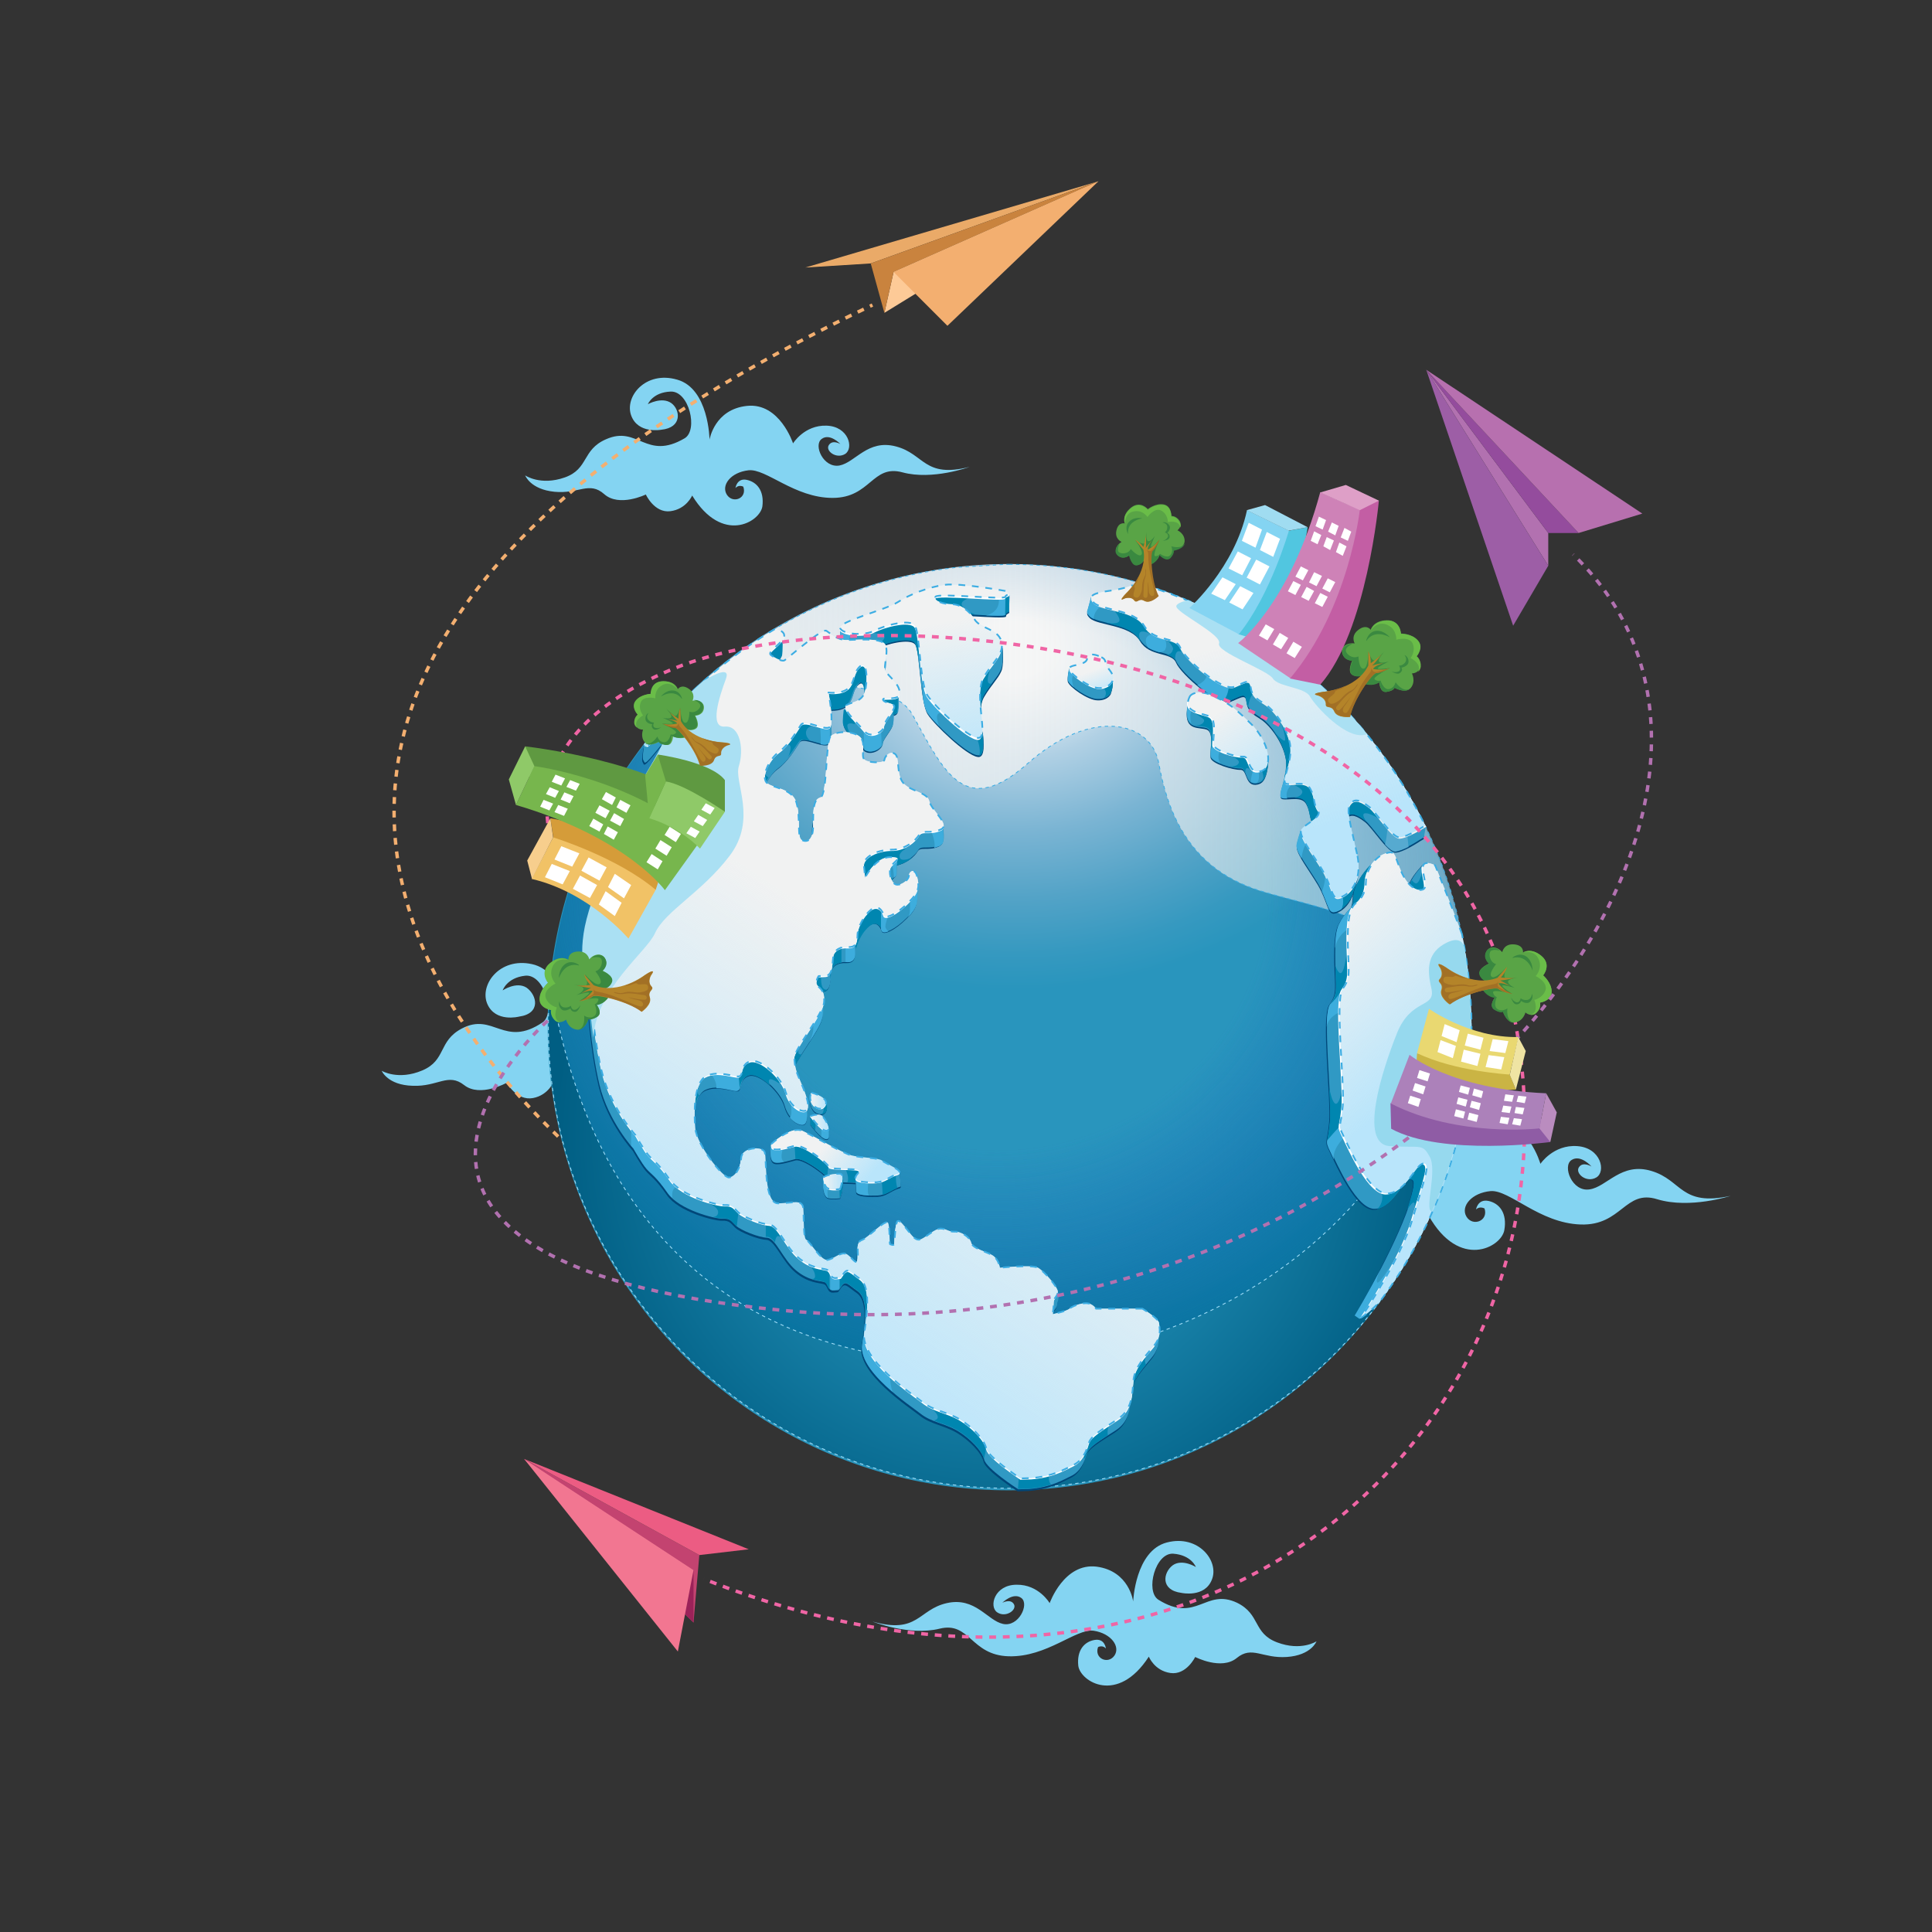 <?xml version="1.0" encoding="utf-8"?>
<!-- Generator: Adobe Illustrator 19.0.0, SVG Export Plug-In . SVG Version: 6.00 Build 0)  -->
<svg version="1.1" id="Layer_1" xmlns="http://www.w3.org/2000/svg" xmlns:xlink="http://www.w3.org/1999/xlink" x="0px" y="0px"
	 viewBox="0 0 566.9 566.9" style="enable-background:new 0 0 566.9 566.9;" xml:space="preserve">
<rect x="0" y="0" width="566.9" height="566.9" fill="#333333" stroke="none"/>
<style type="text/css">
	.st0{fill:#84D4F2;}
	.st1{fill:none;stroke:#F3AF70;stroke-miterlimit:10;stroke-dasharray:2;}
	.st2{fill:url(#SVGID_1_);}
	.st3{fill:url(#SVGID_2_);}
	.st4{fill:url(#SVGID_3_);}
	.st5{fill:url(#SVGID_4_);stroke:#9FDDF8;stroke-width:0.25;stroke-miterlimit:10;stroke-dasharray:1;}
	.st6{fill:url(#SVGID_5_);stroke:#3CADE3;stroke-width:0.25;stroke-linejoin:round;stroke-miterlimit:10;stroke-dasharray:1;}
	.st7{fill:#004779;}
	.st8{fill:#3099C4;}
	.st9{fill:#0086B0;}
	.st10{fill:#3DADDD;}
	.st11{fill:#FFFFFF;}
	.st12{fill:#B9E5FB;}
	.st13{fill:url(#SVGID_6_);stroke:#3CADE3;stroke-width:0.5;stroke-linejoin:round;stroke-miterlimit:10;stroke-dasharray:2;}
	.st14{fill:#56AAD0;}
	.st15{fill:#F1F2F2;}
	.st16{fill:url(#SVGID_7_);stroke:#3CADE3;stroke-width:0.5;stroke-linejoin:round;stroke-miterlimit:10;stroke-dasharray:2;}
	.st17{fill:url(#SVGID_8_);stroke:#3CADE3;stroke-width:0.5;stroke-linejoin:round;stroke-miterlimit:10;stroke-dasharray:2;}
	.st18{fill:url(#SVGID_9_);stroke:#3CADE3;stroke-width:0.5;stroke-linejoin:round;stroke-miterlimit:10;stroke-dasharray:2;}
	.st19{fill:url(#SVGID_10_);}
	.st20{fill:none;stroke:#3CADE3;stroke-width:0.5;stroke-linejoin:round;stroke-dasharray:1.983,1.983;}
	.st21{fill:url(#SVGID_11_);stroke:#3CADE3;stroke-width:0.5;stroke-linejoin:round;stroke-miterlimit:10;stroke-dasharray:2;}
	.st22{fill:#AAE0F3;}
	.st23{fill:url(#SVGID_12_);stroke:#3CADE3;stroke-width:0.5;stroke-linejoin:round;stroke-miterlimit:10;stroke-dasharray:2;}
	.st24{fill:url(#SVGID_13_);stroke:#3CADE3;stroke-width:0.5;stroke-linejoin:round;stroke-miterlimit:10;stroke-dasharray:2;}
	.st25{fill:url(#SVGID_14_);stroke:#3CADE3;stroke-width:0.5;stroke-linejoin:round;stroke-miterlimit:10;stroke-dasharray:2;}
	.st26{fill:url(#SVGID_15_);stroke:#3CADE3;stroke-width:0.5;stroke-linejoin:round;stroke-miterlimit:10;stroke-dasharray:2;}
	.st27{fill:#EAAA68;}
	.st28{fill:#FDCA97;}
	.st29{fill:#C9833E;}
	.st30{fill:#F3AF70;}
	.st31{fill:#B271B0;}
	.st32{fill:#944C9D;}
	.st33{fill:#9D5EA6;}
	.st34{fill:#B770AF;}
	.st35{fill:none;stroke:#F065A5;stroke-miterlimit:10;stroke-dasharray:2;}
	.st36{fill:#C34370;}
	.st37{fill:#9B2259;}
	.st38{fill:#F27691;}
	.st39{fill:#EC5C83;}
	.st40{fill:#51C6E0;}
	.st41{fill:#A0DCF1;}
	.st42{fill:#C35EA4;}
	.st43{fill:#CE82B7;}
	.st44{fill:#DE9FC7;}
	.st45{fill:#D59C39;}
	.st46{fill:#F1C266;}
	.st47{fill:#F7CE8D;}
	.st48{fill:#5F9941;}
	.st49{fill:#77B64D;}
	.st50{fill:#8FC968;}
	.st51{fill:#96D9EE;}
	.st52{fill:#59A446;}
	.st53{fill:#3A8940;}
	.st54{fill:#B48429;}
	.st55{fill:#6ABD48;}
	.st56{fill:#A27025;}
	.st57{fill:none;stroke:#B271B0;stroke-miterlimit:10;stroke-dasharray:2;}
	.st58{fill:#CAB444;}
	.st59{fill:#E9D871;}
	.st60{fill:#EFE4A3;}
	.st61{fill:#8F5CA5;}
	.st62{fill:#AC81BA;}
	.st63{fill:#BA8CBF;}
</style>
<path class="st0" d="M346.7,467.4c0,0,6.8,1.5,8.9-3.9c2.2-5.4-3.9-13.3-13.2-10.9c-9.3,2.4-9.9,17.3-9.9,17.3s-1.1-8.9-10.7-10.2
	c-9.6-1.2-13.8,10.7-13.8,10.7s-3.2-5.5-9.7-5.4c-6.5,0-8.2,6.4-5.7,8.1c2.5,1.7,5.9-0.7,4.9-2.4c-1-1.7-3.4-0.4-3.4-0.4
	s3.2-3.2,5.6-1.4c2.4,1.8-0.8,8.6-5.4,7.6c-4.6-1-8.1-8-16.5-6.1c-8.4,1.9-8.4,9.2-21.8,5.4c0,0,10.8,4.3,19.7,2.1
	c8.9-2.2,9.1,7.8,20.3,8.1c11.2,0.3,19.7-8.2,24.9-7.5c5.2,0.8,7.9,4.7,6.1,7.3c-1.9,2.7-6,0.8-4.8-2.5c0,0,1.3-0.7,2.3,0.4
	c0,0-0.3-3-3.3-2.5c-3,0.5-5.3,3-4.8,7.6c0.6,4.6,11.5,11.5,20.7-2.7c0,0,1.6,4.1,6.3,4.8c4.7,0.7,7.3-4.7,7.3-4.7s7.7,4,12.2,0.3
	c4.5-3.7,7.5,0.2,14.7-0.3c7.2-0.5,8.7-4.6,8.7-4.6s-4.5,3-11.6,0.3c-7.1-2.7-4.8-8.2-11.7-11.6c-9.3-4.4-11.9,6.1-23.1-0.9
	c-3.9-2.5-0.9-13.9,4.4-13.5c5.3,0.4,6.6,3.9,6.6,3.9s-4-2.5-6.8-0.5C341.3,461.4,340.4,466.6,346.7,467.4z"/>
<path class="st0" d="M152.3,298.3c0,0-6.9,1.8-9.3-3.7c-2.4-5.5,3.5-13.8,13.1-11.7c9.7,2.1,10.8,17.4,10.8,17.4s0.8-9.2,10.6-10.8
	c9.8-1.6,14.5,10.4,14.5,10.4s3-5.7,9.7-5.9c6.7-0.2,8.7,6.2,6.1,8.1c-2.5,1.9-6.1-0.5-5.1-2.3c1-1.8,3.5-0.5,3.5-0.5
	s-3.4-3.2-5.8-1.2c-2.4,2,1.1,8.8,5.8,7.6c4.7-1.2,8-8.5,16.7-6.8c8.7,1.7,9,9.1,22.5,4.7c0,0-10.9,4.8-20.1,2.9
	c-9.3-1.9-9,8.3-20.5,9c-11.5,0.7-20.5-7.7-25.8-6.7c-5.3,1-8,5.1-6,7.7c2,2.7,6.2,0.6,4.8-2.8c0,0-1.4-0.6-2.3,0.5
	c0,0,0.2-3.1,3.2-2.7c3.1,0.4,5.6,2.9,5.2,7.6c-0.4,4.8-11.4,12.3-21.3-2c0,0-1.5,4.2-6.2,5.1c-4.8,0.9-7.7-4.5-7.7-4.5
	s-7.8,4.4-12.5,0.7c-4.7-3.7-7.7,0.5-15.1,0.2c-7.4-0.2-9.1-4.4-9.1-4.4s4.8,2.9,11.9-0.1c7.1-3,4.6-8.6,11.6-12.3
	c9.3-4.9,12.4,5.8,23.7-1.8c3.9-2.7,0.4-14.3-5.1-13.7c-5.4,0.6-6.6,4.3-6.6,4.3s4-2.7,7-0.8C157.6,292,158.8,297.4,152.3,298.3z"/>
<path class="st0" d="M194,126.1c0,0-6.8,1.3-8.8-4.2c-2-5.5,4.2-13.2,13.5-10.5c9.3,2.6,9.5,17.6,9.5,17.6s1.4-8.9,11-9.9
	c9.6-1,13.5,11,13.5,11s3.3-5.4,9.8-5.2c6.5,0.2,8.1,6.6,5.5,8.3c-2.6,1.6-5.9-0.9-4.8-2.6c1.1-1.7,3.4-0.3,3.4-0.3
	s-3.1-3.3-5.5-1.5c-2.5,1.8,0.5,8.6,5.2,7.8c4.7-0.9,8.3-7.8,16.6-5.6c8.4,2.2,8.2,9.4,21.6,6c0,0-10.9,4-19.7,1.6
	c-8.9-2.4-9.3,7.5-20.5,7.5c-11.2,0-19.5-8.7-24.7-8.1c-5.2,0.6-8.1,4.4-6.3,7.2c1.8,2.7,6,1,4.8-2.4c0,0-1.3-0.7-2.3,0.4
	c0,0,0.4-3,3.3-2.4c2.9,0.6,5.2,3.1,4.6,7.8c-0.7,4.6-11.8,11.2-20.6-3.2c0,0-1.7,4-6.4,4.6c-4.7,0.6-7.2-4.9-7.2-4.9
	s-7.8,3.8-12.2-0.1c-4.4-3.9-7.5,0-14.6-0.7c-7.1-0.7-8.6-4.8-8.6-4.8s4.5,3.1,11.6,0.6c7.1-2.5,5-8.1,12.1-11.2
	c9.4-4.2,11.7,6.4,23.1-0.3c4-2.4,1.3-13.9-4.1-13.7c-5.3,0.2-6.7,3.7-6.7,3.7s4.1-2.3,6.9-0.3C199.6,120.2,200.3,125.5,194,126.1z"
	/>
<path class="st0" d="M410.3,335.7c0,0-7.4,1.2-9.4-4.9c-2-6,5.1-14.1,15-10.9c9.9,3.2,9.6,19.4,9.6,19.4s1.8-9.6,12.3-10.3
	c10.5-0.7,14.2,12.5,14.2,12.5s3.8-5.7,10.8-5.2c7,0.5,8.5,7.5,5.6,9.2c-2.9,1.7-6.3-1.2-5.1-3c1.2-1.8,3.7-0.2,3.7-0.2
	s-3.2-3.7-5.9-1.9c-2.7,1.8,0.2,9.4,5.3,8.6c5.1-0.7,9.3-8.1,18.2-5.4c9,2.7,8.5,10.5,23.2,7.3c0,0-11.9,3.9-21.5,1
	c-9.5-3-10.4,7.8-22.5,7.4c-12.1-0.4-20.8-10.2-26.4-9.8c-5.6,0.5-8.9,4.5-7.1,7.5c1.8,3,6.5,1.3,5.3-2.4c0,0-1.4-0.8-2.5,0.3
	c0,0,0.5-3.2,3.7-2.5c3.2,0.7,5.5,3.6,4.6,8.6c-0.9,5-13.2,11.7-22.2-4.3c0,0-2,4.3-7.1,4.8c-5.1,0.5-7.6-5.6-7.6-5.6
	s-8.6,3.8-13.2-0.5c-4.6-4.4-8.1-0.3-15.8-1.3c-7.7-1-9.1-5.5-9.1-5.5s4.7,3.5,12.5,1.1c7.8-2.4,5.7-8.6,13.5-11.7
	c10.3-4.2,12.5,7.4,25.1,0.6c4.4-2.4,1.9-15-3.9-15c-5.8,0.1-7.4,3.8-7.4,3.8s4.5-2.4,7.4-0.1C416.6,329.6,417.2,335.4,410.3,335.7z
	"/>
<path class="st1" d="M185.2,351.5c0,0-196.4-135,70.8-262"/>
<radialGradient id="SVGID_1_" cx="297.677" cy="190.634" r="110.883" gradientTransform="matrix(4.489659e-11 1 -1.239 5.563676e-11 533.914 -107.043)" gradientUnits="userSpaceOnUse">
	<stop  offset="7.377850e-02" style="stop-color:#FFFFFF"/>
	<stop  offset="0.287" style="stop-color:#B0D0E4"/>
	<stop  offset="0.484" style="stop-color:#7AB4D3"/>
	<stop  offset="0.658" style="stop-color:#53A3C7"/>
	<stop  offset="0.803" style="stop-color:#3699C0"/>
	<stop  offset="0.899" style="stop-color:#2995BD"/>
</radialGradient>
<ellipse class="st2" cx="296" cy="301.4" rx="135.3" ry="135.9"/>
<radialGradient id="SVGID_2_" cx="292.636" cy="258.527" r="169.181" gradientTransform="matrix(4.489659e-11 0.998 -1.017 4.554076e-11 555.53 -32.865)" gradientUnits="userSpaceOnUse">
	<stop  offset="0.463" style="stop-color:#1C75BC;stop-opacity:0"/>
	<stop  offset="0.979" style="stop-color:#007195"/>
</radialGradient>
<ellipse class="st3" cx="296.3" cy="301.1" rx="135.3" ry="135.5"/>
<radialGradient id="SVGID_3_" cx="292.636" cy="258.527" r="169.181" gradientTransform="matrix(4.489659e-11 0.998 -1.017 4.554076e-11 555.53 -32.865)" gradientUnits="userSpaceOnUse">
	<stop  offset="0.463" style="stop-color:#1C75BC;stop-opacity:0"/>
	<stop  offset="0.979" style="stop-color:#007195"/>
</radialGradient>
<ellipse class="st4" cx="296.3" cy="301.1" rx="135.3" ry="135.5"/>
<radialGradient id="SVGID_4_" cx="292.636" cy="333.528" r="129.618" gradientTransform="matrix(4.489659e-11 1 -1.017 4.565490e-11 631.797 40.892)" gradientUnits="userSpaceOnUse">
	<stop  offset="0.2" style="stop-color:#2B9DC6"/>
	<stop  offset="0.984" style="stop-color:#005E83"/>
</radialGradient>
<path class="st5" d="M429.8,279.3c-6.4,68.9-66.3,120.6-143.1,120.6c-77,0-114.7-47.1-125.2-111.5c-0.4,4.2-0.6,8.5-0.6,12.8
	c0,74.8,60.6,135.5,135.3,135.5c74.7,0,135.3-60.7,135.3-135.5C431.6,293.7,431,286.4,429.8,279.3z"/>
<linearGradient id="SVGID_5_" gradientUnits="userSpaceOnUse" x1="200.072" y1="239.719" x2="431.662" y2="239.719">
	<stop  offset="0" style="stop-color:#F1F2F2"/>
	<stop  offset="0.13" style="stop-color:#F1F2F2;stop-opacity:0.922"/>
	<stop  offset="1" style="stop-color:#F1F2F2;stop-opacity:0.4"/>
</linearGradient>
<path class="st6" d="M296.3,165.6c-0.5,0-1,0-1.4,0c-4.8,0.3-9.6,0.6-14.4,0.9c-31.3,3.7-59.4,18.1-80.4,39.5
	c11.8-2.5,59.4-11.4,67.7,3.8c9.5,17.3,15.5,30.4,33.9,14.1c18.5-16.3,36-12.4,38.3,0c2.3,12.4,7.6,30.5,29.5,37.4
	c21.7,6.8,54.9,8.9,61.6,52.6c0.4-4.1,0.6-8.2,0.6-12.3C431.7,226.4,371.1,165.6,296.3,165.6z"/>
<path class="st7" d="M415.4,242.8l-0.4,0.1c-16.4-31.3-44.6-55.3-78.7-66.2c-2.4-0.2-4.4-0.4-5.5-0.4c0,0-1.9,0.9-6.1,1.5
	c-1.5,0.2-2.7-0.9-3.7-0.6l-0.8-1.6l-1.1,4c-0.1,0.1-0.1,0.3-0.1,0.5l0,0l0,0c0,0.4,0.3,0.8,0.8,1.3c2.4,2.2,11.8,1.9,14.7,6.7
	c2.8,4.8,9.3,3.1,10.6,6.4c1.4,3.3,12.3,13,15.9,11.5c3.6-1.5,4.5-2.4,4.8,0.2c0.3,2.5,1.8,3.4,4,4.8c2.2,1.3,6.4,6.1,7.5,11.7
	c1,5.5-3,11.4-1,11.8c1.9,0.4,5.7-1,7,1.5c1.4,2.5,0.8,4.5,2.2,6.3c0.7,0.8,0,1.7-1,2.5l-2.8-0.6c0,0-1.2,3.5-1.2,4.4c0,0,0,0,0,0.1
	c0,0,0,0,0,0c0,0,0,0,0,0c0.1,2.2,3.7,6.8,6.2,11c2.8,4.8,2.8,8.4,4.6,8.4c1.1,0,3.6-1.2,5.1-4.2c0,0,0,0,0-0.1
	c1-1.6,1.9-5.7,1.9-5.7l-0.9-0.5c-0.1-0.8-0.2-1.6-0.4-2.5c-2.1-9.6-3.3-13-1.9-14.8c1.3-1.8,3.3-0.7,5.4,0.9c2.1,1.6,6.7,9,8.9,9
	c2.3,0,7.2-3.3,7.2-3.3l1.2-0.7v-3.5H415.4z"/>
<path class="st8" d="M415.4,242.3l-0.4,0.1c-16.4-31.3-44.6-55.3-78.7-66.2c-2.4-0.2-4.4-0.4-5.5-0.4c0,0-1.9,0.9-6.1,1.5
	c-1.5,0.2-2.7-0.9-3.7-0.6l-0.8-1.6l-1.1,4c-0.1,0.1-0.1,0.3-0.1,0.5l0,0l0,0c0,0.4,0.3,0.8,0.8,1.3c2.4,2.2,11.8,1.9,14.7,6.7
	c2.8,4.8,9.3,3.1,10.6,6.4c1.4,3.3,12.3,13,15.9,11.5c3.6-1.5,4.5-2.4,4.8,0.2c0.3,2.5,1.8,3.4,4,4.8c2.2,1.3,6.4,6.1,7.5,11.7
	c1,5.5-3,11.4-1,11.8c1.9,0.4,5.7-1,7,1.5c1.4,2.5,0.8,4.5,2.2,6.3c0.7,0.8,0,1.6-1,2.5l-2.8-0.6c0,0-1.2,3.5-1.2,4.4c0,0,0,0,0,0.1
	c0,0,0,0,0,0c0,0,0,0,0,0c0.1,2.2,3.7,6.8,6.2,11c2.8,4.8,2.8,8.4,4.6,8.4c1.1,0,3.6-1.2,5.1-4.2c0,0,0,0,0-0.1
	c1-1.6,1.9-5.7,1.9-5.7l-0.9-0.5c-0.1-0.8-0.2-1.6-0.4-2.5c-2.1-9.6-3.3-13-1.9-14.8c1.3-1.8,3.3-0.7,5.4,0.9c2.1,1.6,6.7,9,8.9,9
	c2.3,0,7.2-3.3,7.2-3.3l1.2-0.7l0.6-3.3L415.4,242.3z"/>
<path class="st7" d="M371.2,228.3c0.9-2,1-5.1,1-5.1l-1.3,0.2c-0.7-2.3-2.2-4.9-4.4-7c-5.2-5.2-6.6-6-10.8-8.1c-2-1-3.8-1-5.1-0.8
	l0.2-0.6l0.5-1.7l-0.1,0l-2.2-0.2c0,0-0.6,2.5-0.7,3.4c-0.8,6.4,4,4.8,6,5.8c1.9,1,0.7,6.3,0.9,8.1c0.2,1.8,6.7,3.7,8.8,3.6
	c2.1-0.1,1.2,5.2,5.1,4.3c0.3-0.1,0.6-0.2,0.8-0.3l0,0c0.1-0.1,0.2-0.2,0.4-0.3C370.7,229.2,371,228.8,371.2,228.3z"/>
<path class="st8" d="M371.2,227.9c0.9-2,1-5.1,1-5.1l-1.3,0.2c-0.7-2.3-2.2-4.9-4.4-7c-5.2-5.2-6.6-6-10.8-8.1c-2-1-3.8-1-5.1-0.8
	l0.2-0.6l0.5-1.7l-0.1,0l-2.2-0.2c0,0-0.6,2.5-0.7,3.4c-0.8,6.4,4,4.8,6,5.8c1.9,1,0.7,6.3,0.9,8.1c0.2,1.8,6.7,3.7,8.8,3.6
	c2.1-0.1,1.2,5.2,5.1,4.3c0.3-0.1,0.6-0.2,0.8-0.3l0,0c0.1-0.1,0.2-0.2,0.4-0.3C370.7,228.8,371,228.3,371.2,227.9z"/>
<path class="st9" d="M352.6,207.9l-2.8,0.9c0,0,2.9,1.7,3.4,2.3c0.5,0.6-0.7,2.2-2.9,1.5c1.4,0.6,3.1,0.4,4.1,1c0.6,0.3,0.9,1,1,1.9
	c0,0,0,0,0,0c0,0,0,0,0,0c0.2,1.4,0,3.2-0.1,4.5c0,0,0.2-1,0.7-2.2c0.6-1.2,1.6-4.3,1.6-4.4c0-0.1-2.3-4.7-2.3-4.7L352.6,207.9z"/>
<path class="st9" d="M364.7,221.6l-1.8-0.2l-1.8,0.3c0,0,2.7,1.1,2.4,2.1c-0.3,1-1.7,1.1-2.6,1.1c1.3,0.3,2.4,0.5,3.1,0.4
	c0.7-0.1,1.1,0.6,1.4,1.4c0-0.5,0-1.2,0.5-1.3c0.8,0,1.1,0.6,1.5,0.8c0.4,0.2,0.3-2.1,0.2-2.3C367.7,223.8,364.7,221.6,364.7,221.6z
	"/>
<path class="st9" d="M369.7,222.9l-0.3,1.2c0,0,1.4,2.7,1.3,4c0,0.5-0.4,1-0.8,1.4c0,0,0,0,0.1,0l0,0c0.1-0.1,0.2-0.2,0.4-0.3
	c0.4-0.3,0.6-0.7,0.8-1.2c0.6-1.3,0.8-3.1,0.9-4.2L369.7,222.9z"/>
<path class="st9" d="M365.8,195.7l-8.1,0.4c0,0,2.3,1.6,2.6,5c0.2,2.1-0.7,3.6-1.4,4.5c0.8,0.2,1.4,0.2,2,0c3.6-1.5,4.5-2.4,4.8,0.2
	c0.1,0.7,0.2,1.2,0.5,1.7c0.2-1.1,0.7-4,2.1-4.3c1.7-0.3,1-5.6,1-5.6L365.8,195.7z"/>
<path class="st10" d="M367.7,225.9c-0.2,0.8-0.8,2.8-0.6,3.5c0.4,0.3,1,0.4,1.7,0.3c0.5-0.4,0.8-1.4,0.5-3.4
	C368.6,226.4,368.1,226.3,367.7,225.9z"/>
<path class="st10" d="M349.6,208.2c-0.5-0.4-0.9-0.9-1-1.6c-0.1,0.5-0.2,0.9-0.2,1.2c-0.3,2.5,0.3,3.8,1.2,4.5
	c-0.2-0.5-0.3-1-0.3-1.7C349.2,209.8,349.4,208.9,349.6,208.2z"/>
<path class="st10" d="M358,220.2c-1.1-0.5-1.9-1.1-2-1.7c-0.4,0.5-0.6,1.2-0.7,1.8c0,0.6-0.1,1.1,0,1.5c0.1,0.7,1.2,1.5,2.8,2.2
	C357.2,222.6,357.5,221.2,358,220.2z"/>
<path class="st11" d="M348.8,204.7c0.5-1,3.1-2.1,7.3,0c4.2,2.1,5.5,2.8,10.8,8.1c5.2,5.2,6.6,12.9,2.7,13.8c-3.9,0.9-3-4.5-5.1-4.3
	c-2.1,0.2-8.7-1.8-8.8-3.6c-0.1-1.8,1-7-0.9-8.1C352.8,209.5,346.5,209.5,348.8,204.7z"/>
<path class="st12" d="M349.1,204.4c0.5-1,3.1-2.1,7.3,0c3.1,1.5,4.6,2.4,7.3,4.8c1,0.9,2.1,1.9,3.5,3.3c5.2,5.2,6.6,12.9,2.7,13.8
	c-3.9,0.9-3-4.5-5.1-4.3c-2.1,0.2-8.7-1.8-8.8-3.6c-0.1-1.8,1-7-0.9-8.1C353.1,209.2,346.7,209.2,349.1,204.4z"/>
<linearGradient id="SVGID_6_" gradientUnits="userSpaceOnUse" x1="357.301" y1="209.021" x2="373.581" y2="232.781">
	<stop  offset="0" style="stop-color:#F1F2F2"/>
	<stop  offset="0.13" style="stop-color:#F1F2F2;stop-opacity:0.87"/>
	<stop  offset="1" style="stop-color:#F1F2F2;stop-opacity:0"/>
</linearGradient>
<path class="st13" d="M349.1,204.4c0.5-1,3.1-2.1,7.3,0c3.1,1.5,4.6,2.4,7.3,4.8c1,0.9,2.1,1.9,3.5,3.3c5.2,5.2,6.6,12.9,2.7,13.8
	c-3.9,0.9-3-4.5-5.1-4.3c-2.1,0.2-8.7-1.8-8.8-3.6c-0.1-1.8,1-7-0.9-8.1C353.1,209.2,346.7,209.2,349.1,204.4z"/>
<path class="st9" d="M333.6,176c-1.2-0.1-2.1-0.1-2.8-0.1c0,0-1.8,0.8-5.5,1.4c1.1,1.1,3.7,4,3.1,5c-0.7,1.2-4.7,0.3-5.4,0.1
	c3.8,1,9.2,1.8,11.3,5.3c0.1,0.2,0.2,0.4,0.4,0.5c-0.2-0.5-1.9-4.5,2.9-2.2c5.2,2.5,2.2-5.3,2.2-5.3L333.6,176z"/>
<path class="st9" d="M379.8,218.9l-1.8-7.8l-1.9,1.4c0,0,1.1,3.3,1,4.6c-0.2,1.2-3.5-2.7-3.5-2.7l0,0c1.6,2.1,3.1,4.9,3.6,7.9
	c0.4,1.9,0.1,3.9-0.3,5.6c0,0,0.1,0,0.1,0c1-0.1,3.6-3.9,3.6-3.9L379.8,218.9z"/>
<path class="st9" d="M389.2,240.1c0-2.3-2.8-9.9-2.8-9.9l-3.6-4.3l-3.2,4.4c0,0,2.9,1.1,2.5,2.3c-0.4,1.2-2.3,1.5-2.3,1.5
	c1.4,0,2.7,0.2,3.4,1.5c1.3,2.4,0.8,4.3,2.1,6.1c1,0.7,2,1.1,2,1.1S389.2,242.4,389.2,240.1z"/>
<path class="st9" d="M400.3,238.7c1.3-0.5,4.8,1.8,4.8,1.8s-1.4-8.1-1.4-8.3c-0.1-0.2-4-2.6-4.1-2.5c-0.2,0.1-7.3,2.7-7.6,2.9
	c-0.3,0.3-1.5,7.1-1.5,7.9c0,0.3,2,1.2,4.1,2c-0.1-1.2,0.1-2,0.5-2.6c1.3-1.8,3.3-0.7,5.4,0.9c0.1,0.1,0.3,0.3,0.5,0.4
	C400.2,240.1,399.7,238.9,400.3,238.7z"/>
<g>
	<path class="st9" d="M346,186.8l-3.4,1.1c0,0,1.8,1.9,1.6,2.6c-0.4,1.6-1.5,1.6-2.1,1.5c1.1,0.4,2.1,0.8,2.7,1.6
		c0-1.1,0.1-3.2,2-2.3c2.6,1.1,1.2-4,1.2-4L346,186.8z"/>
	<polygon class="st9" points="341.7,191.9 341.7,191.9 341.7,191.9 	"/>
</g>
<path class="st10" d="M323.8,177.3c-1.1-0.2-2-0.8-2.8-0.6l-0.8-1.6l-1.1,4c-0.1,0.1-0.1,0.3-0.1,0.5l0,0l0,0c0,0.4,0.3,0.8,0.8,1.3
	c0.3,0.3,0.7,0.5,1.1,0.7C321,179.5,322.4,178.2,323.8,177.3z"/>
<path class="st7" d="M325.8,203.9c0.1-0.2,0.2-0.3,0.2-0.5c0.3-0.7,0.6-2,0.5-4l-2,0c-1-1.9-0.1-2.4-2.5-3.3c0,0-3-1.4-3.4,0.8
	c-0.1,0.4-0.4,0.8-0.7,1l-4.2-1.3c0,0-0.5,1.9-0.4,3.3l0,0c0,0,0,0.1,0,0.1c0.4,1.6,6,5.5,8.7,5.5
	C323.6,205.6,325.1,205,325.8,203.9L325.8,203.9C325.8,203.9,325.8,203.9,325.8,203.9z"/>
<path class="st9" d="M392.9,260c0,0,2.2,3.8,0.6,6.8c1-0.7,2.1-1.7,2.9-3.3c0,0,0,0,0-0.1c1-1.6,1.9-5.7,1.9-5.7l-0.9-0.5
	c-0.1-0.8-0.2-1.5-0.3-2.4l-6,1.3L392.9,260z"/>
<path class="st8" d="M325.8,203.5c0.1-0.2,0.2-0.3,0.2-0.5c0.3-0.7,0.6-2,0.5-4l-2,0c-1-1.9-0.1-2.4-2.5-3.3c0,0-3-1.4-3.4,0.8
	c-0.1,0.4-0.4,0.8-0.7,1l-4.2-1.3c0,0-0.5,1.9-0.4,3.3l0,0c0,0,0,0.1,0,0.1c0.4,1.6,6,5.5,8.7,5.5
	C323.6,205.2,325.1,204.6,325.8,203.5L325.8,203.5C325.8,203.5,325.8,203.5,325.8,203.5z"/>
<path class="st10" d="M359.3,196.3c0,0-5.7-2-5.2,1.2c0.2,1.8-1.4,2.9-2.8,3.5c2.4,2,4,3.3,7.7,4.7c1.6-1.9,1.6-4.8,1.6-4.8
	L359.3,196.3z"/>
<path class="st10" d="M388.7,254.9c0,0,0.7,2.8-0.8,6.7c1.7,3.6,1.9,6.1,3.4,6.1c0.5,0,1.4-0.3,2.3-0.9c0.4-0.8,1.1-3-0.4-5.5
	C391.4,258.2,388.7,254.9,388.7,254.9z"/>
<path class="st10" d="M314.9,198c-0.6-0.6-1-1.1-1.1-1.5c0-0.1,0-0.2,0-0.3l0,0c0,0-0.5,1.9-0.4,3.3l0,0c0,0,0,0.1,0,0.1
	c0.1,0.5,0.8,1.3,1.7,2.1C314.4,200.1,314.5,198.9,314.9,198z"/>
<g>
	<path class="st9" d="M326.5,199.1C326.5,199,326.5,199,326.5,199.1L326.5,199.1C326.5,199,326.5,199,326.5,199.1z"/>
	<path class="st9" d="M326.5,199.1c0,1.4-1.2,2.3-2.7,2.7c0.4,0.5,0.7,1,0.7,1.6c0,0.6-0.3,1.1-0.6,1.4c0.8-0.3,1.5-0.7,1.9-1.4h0
		c0,0,0,0,0,0c0.1-0.2,0.2-0.3,0.2-0.5C326.3,202.4,326.7,201.1,326.5,199.1z"/>
</g>
<path class="st10" d="M380,229.4l-0.7-1.8l-1.7-0.8c0,0-0.3,0.4-0.6,0.9c-0.7,3.4-2.1,6.2-0.8,6.5c0.4,0.1,1,0.1,1.5,0.1
	C376.7,231.5,380,229.4,380,229.4z"/>
<path class="st14" d="M413.3,248.5l-0.6-5.7l-5.6-0.2c0,0,0,2.5-0.7,5.2c1.1,1.2,2.2,2.1,3,2.1C410.4,249.8,411.9,249.2,413.3,248.5
	L413.3,248.5z"/>
<path class="st10" d="M338.3,186c0,0-1.7,0.3-2,1.4c-0.3,0.8,0.2,1.9,0.5,2.6c1.1,0.7,2.3,1.1,3.4,1.4c0.8-0.1,1.5-0.3,1.7-0.8
	c0.7-1.3,0.1-2.9-0.4-3.5C340.9,186.7,338.3,186,338.3,186z"/>
<path class="st10" d="M383.7,246.8l-0.7-2.7l-1.4-0.3c0,0-1.2,3.5-1.2,4.4c0,0,0,0,0,0.1c0,0,0,0,0,0c0,0,0,0,0,0
	c0.1,0.9,0.6,2.1,1.5,3.5C382.3,248.4,383.7,246.8,383.7,246.8z"/>
<path class="st15" d="M398.2,251c-2.1-9.6-3.3-13-1.9-14.8c1.3-1.8,3.3-0.7,5.4,0.9c2.1,1.6,6.7,9,8.9,9c2.3,0,7.9-3.5,7.9-3.5
	s-0.1-0.3-0.5-0.8c-16.1-32.8-45.2-58.1-80.5-69.3c-2.4-0.2-4.4-0.4-5.5-0.4c0,0-1.9,0.9-6.1,1.5c-4.2,0.6-7.3,1.3-4.9,3.6
	c2.4,2.2,11.8,1.9,14.7,6.7c2.8,4.8,9.3,3.1,10.6,6.4c1.3,3.3,12.3,13,15.9,11.5c3.6-1.5,4.5-2.4,4.8,0.2c0.3,2.5,1.8,3.4,4,4.8
	c2.2,1.3,6.4,6.1,7.5,11.7c1,5.5-3,11.4-1,11.8c1.9,0.4,5.7-1,7,1.5c1.4,2.5,0.8,4.5,2.2,6.3c1.5,1.8-3.6,3.9-4.8,5.5
	c-1.2,1.6,3.1,7,6,11.8c2.8,4.8,2.8,8.4,4.6,8.4C394.3,263.8,400.3,260.5,398.2,251z"/>
<path class="st12" d="M398.2,250.6c-2.1-9.6-3.3-13-1.9-14.8c1.3-1.8,3.3-0.7,5.4,0.9c2.1,1.6,6.7,9,8.9,9c2.3,0,7.6-3.5,7.6-3.5
	s0-0.2-0.4-0.7c-16.1-32.8-45.1-58.1-80.3-69.3c-2.4-0.2-4.4-0.4-5.5-0.4c0,0-1.9,0.9-6.1,1.5c-4.2,0.6-7.3,1.3-4.9,3.6
	c2.4,2.2,11.8,1.9,14.7,6.7c2.8,4.8,9.3,3.1,10.6,6.4c1.3,3.3,12.3,13,15.9,11.5c3.6-1.5,4.5-2.4,4.8,0.2c0.3,2.5,1.8,3.4,4,4.8
	c2.2,1.3,6.4,6.1,7.5,11.7c1,5.5-3,11.4-1,11.8c1.9,0.4,5.7-1,7,1.5c1.4,2.5,0.8,4.5,2.2,6.3c1.5,1.8-3.6,3.9-4.8,5.5
	c-1.2,1.6,3.1,7,6,11.8c2.8,4.8,2.8,8.4,4.6,8.4C394.3,263.4,400.3,260.1,398.2,250.6z"/>
<linearGradient id="SVGID_7_" gradientUnits="userSpaceOnUse" x1="362.943" y1="188.008" x2="380.103" y2="245.209">
	<stop  offset="0" style="stop-color:#F1F2F2"/>
	<stop  offset="0.13" style="stop-color:#F1F2F2;stop-opacity:0.87"/>
	<stop  offset="1" style="stop-color:#F1F2F2;stop-opacity:0"/>
</linearGradient>
<path class="st16" d="M398.2,250.6c-2.1-9.6-3.3-13-1.9-14.8c1.3-1.8,3.3-0.7,5.4,0.9c2.1,1.6,6.7,9,8.9,9c2.3,0,7.6-3.5,7.6-3.5
	s0-0.2-0.4-0.7c-16.1-32.8-45.1-58.1-80.3-69.3c-2.4-0.2-4.4-0.4-5.5-0.4c0,0-1.9,0.9-6.1,1.5c-4.2,0.6-7.3,1.3-4.9,3.6
	c2.4,2.2,11.8,1.9,14.7,6.7c2.8,4.8,9.3,3.1,10.6,6.4c1.3,3.3,12.3,13,15.9,11.5c3.6-1.5,4.5-2.4,4.8,0.2c0.3,2.5,1.8,3.4,4,4.8
	c2.2,1.3,6.4,6.1,7.5,11.7c1,5.5-3,11.4-1,11.8c1.9,0.4,5.7-1,7,1.5c1.4,2.5,0.8,4.5,2.2,6.3c1.5,1.8-3.6,3.9-4.8,5.5
	c-1.2,1.6,3.1,7,6,11.8c2.8,4.8,2.8,8.4,4.6,8.4C394.3,263.4,400.3,260.1,398.2,250.6z"/>
<path class="st11" d="M322.4,192.8c0,0-3-1.4-3.4,0.8c-0.4,2.2-5.7,1.5-5.2,3.1c0.4,1.6,6,5.5,8.7,5.5c2.7,0,5.5-2,3.3-5
	C323.5,194.4,325.3,193.9,322.4,192.8z"/>
<path class="st12" d="M322.4,192.5c0,0-3-1.4-3.4,0.8c-0.4,2.2-5.7,1.5-5.2,3.1c0.4,1.6,6,5.5,8.7,5.5c2.7,0,5.5-2,3.3-5
	C323.5,194.1,325.3,193.6,322.4,192.5z"/>
<linearGradient id="SVGID_8_" gradientUnits="userSpaceOnUse" x1="319.889" y1="196.932" x2="322.969" y2="204.852">
	<stop  offset="0" style="stop-color:#F1F2F2"/>
	<stop  offset="0.13" style="stop-color:#F1F2F2;stop-opacity:0.87"/>
	<stop  offset="1" style="stop-color:#F1F2F2;stop-opacity:0"/>
</linearGradient>
<path class="st17" d="M322.4,192.5c0,0-3-1.4-3.4,0.8c-0.4,2.2-5.7,1.5-5.2,3.1c0.4,1.6,6,5.5,8.7,5.5c2.7,0,5.5-2,3.3-5
	C323.5,194.1,325.3,193.6,322.4,192.5z"/>
<path class="st7" d="M419,353.6c5.6-14.8,8.7-30.9,8.7-47.7c0-9.2-0.9-18.2-2.7-26.9c-2-5.4-4.3-11.2-5.9-15.2
	c0.2-0.9,0.6-2.4,0.6-2.4l-2.2-7.7c0,0-2.7,2.8-3.7,4.9c0,0,0,0.1-0.1,0.1c0,0,0,0,0,0c-0.4,0.7-0.2,1.8,0.1,2.8
	c0.4,2.1,1,4-0.2,4.4c-1.6,0.6-4.3-0.6-6.4-5.4c-1.6-3.6-1.5-5.4-2.9-5.5l0.3-3.5c0,0-4.5,3.8-6.3,7.6c0,0,0,0,0,0
	c-0.9,1.5-1.4,3.1-1.4,4.4c0,1-0.2,2-0.5,2.9l0,0c0,0-2.3,2.1-3.6,4.8c-0.1,0.2-0.2,0.4-0.3,0.6c0,0,0,0,0,0l0,0
	c-0.8,2-1.1,5.3-1,10.5c0.2,7.8,0.9,9.3-1.5,12.6c-2.4,3.3,0.6,27.7,0,34.4c-0.6,6.7-1.6,5.1,0.2,8.8c1.8,3.7,7.7,17.4,13.1,16.9
	c5.3-0.5,8.2-8.8,10.4-8.8c1.1,0,1.1,1.1,0.6,3.5c-0.1,0.3-0.2,0.6-0.2,1c-0.3,1-0.6,2.1-1,3.5c-4.2,12.4-15.4,31.6-15.4,31.6l1,0.6
	c0,0,0,0,0,0l0.5,0.3l4.6-3.8c4.3-6.2,8.1-12.8,11.4-19.8l3.9-6.5L419,353.6z"/>
<path class="st8" d="M419.3,353.4c5.6-14.8,8.7-30.9,8.7-47.7c0-9.2-0.9-18.2-2.7-26.9c-2-5.4-4.3-11.2-5.9-15.2
	c0.2-0.9,0.6-2.4,0.6-2.4l-2.2-7.7c0,0-2.7,2.8-3.7,4.9c0,0,0,0.1-0.1,0.1c0,0,0,0,0,0c-0.4,0.7-0.2,1.8,0.1,2.8
	c0.4,2.1,1,4-0.2,4.4c-1.6,0.6-4.3-0.6-6.4-5.4c-1.6-3.6-1.5-5.4-2.9-5.5l0.3-3.6c0,0-4.5,3.8-6.3,7.6c0,0,0,0,0,0
	c-0.9,1.5-1.4,3.1-1.4,4.4c0,1-0.2,2-0.5,2.9l0,0c0,0-2.3,2.1-3.6,4.8c-0.1,0.2-0.2,0.4-0.3,0.6c0,0,0,0,0,0l0,0
	c-0.8,2-1.1,5.3-1,10.5c0.1,7.8,0.9,9.3-1.5,12.6c-2.4,3.3,0.6,27.7,0,34.4c-0.6,6.7-1.6,5.1,0.2,8.8c1.8,3.7,7.7,17.4,13.1,16.9
	c5.3-0.5,8.2-8.8,10.4-8.8c1.1,0,1.1,1.1,0.6,3.5c-0.1,0.3-0.2,0.6-0.2,1c-0.3,1-0.6,2.1-1,3.5c-4.2,12.4-15.4,31.6-15.4,31.6l1,0.6
	c0,0,0,0,0,0l0.5,0.3l4.6-3.8c4.3-6.2,8.1-12.8,11.4-19.8l3.9-6.5L419.3,353.4z"/>
<path class="st9" d="M396.6,266.5h5.4l3.6-7.2c0,0,0-1.9-0.1-3.8c-0.3-0.4-0.6-0.7-1-0.7l0.2-3.1c-0.2,0.1-0.6,0.2-0.9,0.4
	c-1.4,1.3-4.1,4-5.3,6.7c0,0,0,0,0,0c-0.9,1.5-1.4,3.1-1.4,4.4c0,1-0.2,2-0.5,2.9l0,0c0,0,0,0-0.1,0.1
	C396.6,266.5,396.6,266.5,396.6,266.5z"/>
<path class="st9" d="M414.4,262.9c0.6,0.5,1.2,1,1.5,1c0.4-0.1,2.4-0.5,3.8-0.9c0.2-0.8,0.4-1.7,0.4-1.7l-0.9-3.1l-1.6-3.8
	c0,0-0.9,5.1-2.2,4.8c-0.4-0.1-0.8-0.5-1.1-0.9c0,0.1-0.1,0.1-0.1,0.2c0,0,0,0.1-0.1,0.1c0,0,0,0,0,0c-0.4,0.7-0.2,1.8,0.1,2.8
	C414.2,261.8,414.3,262.4,414.4,262.9z"/>
<path class="st9" d="M401.5,281.4l-6.1-4.3c0,0-0.7,9.7-2.4,8.3c-0.6-0.5-0.9-1.3-1.2-2.1c0.2,6.8,0.8,8.3-1.5,11.5
	c0,0.1-0.1,0.1-0.1,0.2c2.4-2,3.6-4.6,3.6-4.6s1.3,4.8,1.3,5.2c0,0.3-0.6,3.7-0.8,4.6c2.8-0.6,7.8-9.2,7.8-9.2L401.5,281.4z"/>
<path class="st9" d="M404.1,346.7c0,0,3.4,4.8,0,8.1c4.9-1.1,7.6-8.7,9.8-8.7c1.7,0,0.9,2.8-1,8.9c1-1.6,2.8-4.1,2.1,0.4
	c-1,6.1,3.7-6.8,3.7-6.8l1.3-11.4l-9.3,1.6L404.1,346.7z"/>
<path class="st10" d="M397.1,271.9l3.6-3.3l-4.3-2.2c-0.6,0.6-2.3,2.3-3.4,4.6c-0.1,0.2-0.2,0.4-0.3,0.6c0,0,0,0,0,0l0,0
	c-0.6,1.5-0.9,3.6-1,6.7C392.6,273.2,397.1,271.9,397.1,271.9z"/>
<path class="st7" d="M296.1,179.6l0.1-4.6l-4.1-0.6l-15.5-0.1c0,0-3.6,1.8-3.6,1.9c0,0,0.9,0.9,1.7,1.6c-4,0.9-8.3,2.8-11.2,4.6
	c-1.6,1.1-5.6,2.4-9.3,3.7l-0.1-1.6l-5.1-0.2l-2.4,0.7v4.8c0,0,0,0.1,0,0.1v0c0,0,0,0,0,0c0,0,0,0,0,0c0.7,1.8,7,2.4,10.2,0.7
	c3.1-1.6,10.2-3.4,11.7-1.5c1.5,1.9,1.5,17.1,3.7,20.5c2,3.1,11.3,12,14.6,12.5c0.2,0,0.4,0.1,0.6,0c2-0.3,1-6.9,1-6.9l-0.4-0.6
	c-0.4-3.7-0.7-7.8,0.9-10.3c1.9-3.2,3.9-5.1,4.8-7.1c0,0,0,0,0,0c1-1.7,0.5-7.1,0.5-7.1l-2.4,1.1c-1.9-1.2-4.5-1.8-5.6-3.6
	c-1.6-2.7-4.2-4.5-6.7-4.5c-2.5,0-5.5-1-4.8-2.2c0.7-1.2,20.4,1,20.5,0C295.1,180,296.4,180.1,296.1,179.6z"/>
<path class="st8" d="M296.1,179.2l0.1-4.6l-4.1-0.6l-15.5-0.1c0,0-3.6,1.8-3.6,1.9c0,0,0.9,0.9,1.7,1.6c-4,0.9-8.3,2.8-11.2,4.6
	c-1.6,1.1-5.6,2.4-9.3,3.7L254,184l-5.1-0.2l-2.4,0.7v4.8c0,0,0,0.1,0,0.1v0c0,0,0,0,0,0c0,0,0,0,0,0c0.7,1.8,7,2.4,10.2,0.7
	c3.1-1.6,10.2-3.4,11.7-1.5c1.5,1.9,1.5,17.1,3.7,20.5c2,3.1,11.3,12,14.6,12.5c0.2,0,0.4,0.1,0.6,0c2-0.3,1-6.9,1-6.9l-0.4-0.6
	c-0.4-3.7-0.7-7.8,0.9-10.3c1.9-3.2,3.9-5.1,4.8-7.1c0,0,0,0,0,0c1-1.7,0.5-7.1,0.5-7.1l-2.4,1.1c-1.9-1.2-4.5-1.8-5.6-3.6
	c-1.6-2.7-4.2-4.5-6.7-4.5c-2.5,0-5.5-1-4.8-2.2c0.7-1.2,20.4,1,20.5,0C295.1,179.6,296.4,179.6,296.1,179.2z"/>
<path class="st9" d="M389.4,334.7l3.5-4l7.9-6.6c0,0-4.8-15-6.9-4.7c-2.1,10.3-3.9-0.4-3.9-0.4v0c0.2,4.3,0.4,8.1,0.2,10.2
	C389.9,332.5,389.5,333.8,389.4,334.7z"/>
<path class="st10" d="M395.3,296.2l3.4-1.9c0,0-3.6-6.3-5.1-3.7c-1,1.8-2.4,3.3-3.2,4c-0.1,0.1-0.1,0.2-0.2,0.3
	c-0.6,0.9-0.9,3.3-0.9,6.4C389.8,297.4,395.3,296.2,395.3,296.2z"/>
<path class="st10" d="M397.1,331.4c0,0-2.9-1.5-3.8-0.9c-0.9,0.6-3.9,4.2-3.9,4.2v0c-0.1,0.9,0,1.4,1,3.4c0.3,0.6,0.6,1.3,1,2.2
	C390.6,336,397.1,331.4,397.1,331.4z"/>
<path class="st10" d="M404.1,376.3c-0.6-0.9,1.2-4.3,1.2-4.3l0,0c-3.9,7.6-7.8,14-7.8,14l1.4,1l2.5-2.1c0.5-0.7,1.1-1.6,1.8-2.7
	c3.5-6.1,6.8-13.9,6.8-13.9S404.7,377.2,404.1,376.3z"/>
<path class="st11" d="M428.6,274.4c-3.5-9.5-7.9-20.2-7.9-20.2s-3.6-1.9-3.6,0.7c0,2.7,1.6,5.8,0,6.4c-1.6,0.6-4.3-0.6-6.4-5.4
	c-2.1-4.8-1.3-6.3-4.8-5.1c-3.4,1.2-5.5,5.5-5.5,8.1c0,2.5-0.9,4.9-2.8,6.3c-1.9,1.3-2.7,4.8-2.5,12.6c0.1,7.8,0.9,9.3-1.5,12.6
	c-2.4,3.3,0.6,27.7,0,34.4c-0.6,6.7-1.6,5.1,0.2,8.8c1.8,3.7,7.7,17.4,13.1,16.9c5.3-0.4,8.2-8.8,10.4-8.8c2.2,0,0.1,4.9-3.3,16.5
	c-3.4,11.5-15,28.7-15,28.7s2.2-1.2,5.5-4.7c16.9-22.6,26.9-50.6,26.9-81C431.2,292.1,430.3,283.1,428.6,274.4z"/>
<path class="st12" d="M429,274.1c-3.5-9.5-7.9-20.2-7.9-20.2s-3.6-1.9-3.6,0.7c0,2.7,1.6,5.8,0,6.4c-1.6,0.6-4.3-0.6-6.4-5.4
	c-2.1-4.8-1.4-6.3-4.8-5.1c-3.4,1.2-5.5,5.5-5.5,8.1c0,2.5-0.9,4.9-2.8,6.3c-1.9,1.3-2.7,4.8-2.5,12.6c0.2,7.8,0.9,9.3-1.5,12.6
	c-2.4,3.3,0.6,27.7,0,34.4c-0.6,6.7-1.6,5.1,0.2,8.8c1.8,3.7,7.7,17.4,13.1,16.9c5.3-0.4,8.2-8.8,10.4-8.8c2.2,0,0.1,4.9-3.3,16.5
	c-3.4,11.5-15,28.7-15,28.7s2.2-1.2,5.5-4.7c16.9-22.6,26.9-50.6,26.9-81C431.7,291.7,430.7,282.8,429,274.1z"/>
<linearGradient id="SVGID_9_" gradientUnits="userSpaceOnUse" x1="376.037" y1="280.55" x2="411.236" y2="321.47">
	<stop  offset="0" style="stop-color:#F1F2F2"/>
	<stop  offset="0.13" style="stop-color:#F1F2F2;stop-opacity:0.87"/>
	<stop  offset="1" style="stop-color:#F1F2F2;stop-opacity:0"/>
</linearGradient>
<path class="st18" d="M429,274.1c-3.5-9.5-7.9-20.2-7.9-20.2s-3.6-1.9-3.6,0.7c0,2.7,1.6,5.8,0,6.4c-1.6,0.6-4.3-0.6-6.4-5.4
	c-2.1-4.8-1.4-6.3-4.8-5.1c-3.4,1.2-5.5,5.5-5.5,8.1c0,2.5-0.9,4.9-2.8,6.3c-1.9,1.3-2.7,4.8-2.5,12.6c0.2,7.8,0.9,9.3-1.5,12.6
	c-2.4,3.3,0.6,27.7,0,34.4c-0.6,6.7-1.6,5.1,0.2,8.8c1.8,3.7,7.7,17.4,13.1,16.9c5.3-0.4,8.2-8.8,10.4-8.8c2.2,0,0.1,4.9-3.3,16.5
	c-3.4,11.5-15,28.7-15,28.7s2.2-1.2,5.5-4.7c16.9-22.6,26.9-50.6,26.9-81C431.7,291.7,430.7,282.8,429,274.1z"/>
<path class="st9" d="M295,175.5l-0.1,5c0.1,0,0.1-0.1,0.1-0.1c0.1-0.8,1.4-0.7,1-1.2l0.1-4.6l-2-0.3l-0.2,0.1L295,175.5z"/>
<path class="st9" d="M275.9,180c2.1-0.1,6.3,0.1,10.2,0.3l0,0c-3.2-1.3-4.3-2.6-3.8-3.5c0.4-0.9,2.5-1.4,2.5-1.4l0.3-1.2l-3.7-0.4
	l-4.9,0c0,0-3.6,1.8-3.6,1.9c0,0,0.9,0.9,1.7,1.6c-0.7,0.2-1.5,0.4-2.2,0.6C273.2,178.3,274.6,179.2,275.9,180z"/>
<path class="st12" d="M253.5,184.1"/>
<path class="st9" d="M290.7,196l-0.1,0c-0.6,0.8-1.2,1.7-1.8,2.7c-1.4,2.3-1.3,5.8-1,9.1c0.1-1.6,0.4-3,1.1-4.2c0.7-1.1,1.4-2.1,2-3
	c0,0,0,0,0,0C288.6,201.1,290.7,196,290.7,196z"/>
<path class="st9" d="M288.2,214.8c-0.1,0.7-0.2,1.3-0.5,1.6c-0.2,0.2-0.6,0.3-1,0.2c0.6,1.8,1.1,3.9,0.6,5.2
	C289.3,221.5,288.2,214.8,288.2,214.8L288.2,214.8z"/>
<path class="st9" d="M268.4,183.6c-1.5-1.9-8.5-0.1-11.7,1.5c-0.2,0.1-0.4,0.2-0.6,0.3c0,0.1-0.1,0.2-0.1,0.3c0,0,3.8,0.3,3.5,1.5
	c-0.3,1.2-4.1,3.6-4.2,3.6c0.6-0.1,1.1-0.3,1.5-0.6c3.1-1.6,10.2-3.4,11.7-1.5c0.4,0.6,0.7,2.3,1,4.5l0,0c0,0,0-2.5,0.3-2.5
	c0,0,0,0,0,0C269.3,187.3,269,184.4,268.4,183.6z"/>
<path class="st10" d="M272.1,204.1c-0.4-0.6-0.8-1.7-1-3l-0.1-0.1c0,0-0.2,2.1-0.1,4.3c0.3,1.6,0.7,3,1.2,3.8c0.6,0.9,1.9,2.4,3.5,4
	c0,0-2.1-4.8,1.2-3.7c0.1,0,0.2,0,0.2,0.1C274.8,207.4,272.9,205.3,272.1,204.1z"/>
<path class="st10" d="M249.9,185.9L249.9,185.9c-1.7-0.2-3-0.8-3.4-1.6c0,0,0-0.1,0-0.1h0v4.8c0,0,0,0.1,0,0.1v0c0,0,0,0,0,0
	c0,0,0,0,0,0c0.3,0.8,1.9,1.4,3.7,1.6C247.6,189.5,249.9,185.9,249.9,185.9z"/>
<path class="st10" d="M294.9,180.5l0.1-5l-1.9,0.3c0.3,4.1-3.8,4.8-3.9,4.8C292.1,180.7,294.4,180.7,294.9,180.5L294.9,180.5z"/>
<path class="st11" d="M295,174c0,0-13.2-2.4-17.8-1.8c-4.6,0.6-10.3,2.8-13.8,5.1c-3,2-14.4,5-16.6,6.9l-0.4,0.1l0,0.4
	c0,0.1,0,0.2,0,0.2c0.1,0.3,0.4,0.6,0.9,0.8l0,0l0,0c2,1.1,6.7,1.3,9.3-0.1c3.1-1.6,10.2-3.4,11.7-1.5c1.5,1.9,1.5,17.1,3.7,20.5
	c2.2,3.4,13.6,14.2,15.6,12.3c1.9-1.9-1.9-12.7,1-17.7c3-4.9,6.1-6.9,5.1-10.5c-1-3.6-6.1-3.6-7.8-6.3c-1.6-2.7-4.2-4.5-6.7-4.5
	c-2.5,0-5.5-1-4.8-2.2c0.7-1.2,20.4,1,20.5,0C295.2,174.8,297.4,175.2,295,174z"/>
<path class="st7" d="M339.6,390.3l-1.6-0.2c-1.3-1.2-3.1-2.2-3.1-2.2h-13.6c0,0-0.9-1.5-2.7-1.6c-1.8-0.1-4.3,0.9-5.1,1.6
	c-0.7,0.7-4.9,1.6-4.9,1.6s0.3-2.2,0.3-3.5c0-1.3,1.2-1.6,1.2-2.9c0-1.3-3.9-5.9-5.8-6.9c-1.9-1-11.2,0-11.2,0s-0.3-2.2-1.8-3.4
	c-1.5-1.2-6.1-2.1-6.6-3.8c-0.4-1.8-3.1-3.4-4.9-3.2c-1.8,0.1-2.4-0.9-4.1-0.9c-1.7,0-4.1,2.4-5.7,3.1c-1.6,0.7-2.8-1.1-4.1-2.8
	c-1.3-1.7-2.2-2.8-2.8-2.5c-0.6,0.3-0.9,4.6-0.9,6s-1,0.7-1.3,0.7c-0.3,0.1,0-4.7-0.6-6.2c-0.6-1.4-5.3,3.7-7.4,4.8l-1-2
	c0,0-0.6,1-0.5,4.3c0,0.1,0,0.1,0,0.1c0,0.3,0,0.6,0,0.9c-0.1,2.2-1,1.8-1,1.8s0.5,0.2,1,0.4c0,0.2,0,0.3-0.1,0.4
	c-0.4,1.8-1.8-1.2-3.4-1.8c-1.2-0.4-2.6,0.7-4.1,1.3v-1.1l-4.5-0.7c-1.4-1.6-2.6-3.5-3.1-3.7c-0.9-0.3-0.7-6.3-0.9-9.1
	c-0.2-2.8-3-1.6-7.3-1.5c-4.3,0.1-3.4-12.9-4-14.9c-0.6-1.9-6.7-1.5-6.9,1.6c-0.2,3.1-1.8,5.6-3.6,5.7c-1.8,0.1-9.4-9.4-9.9-14.3
	c-0.5-4.9-0.5-13.2,3.1-15.2c3.6-1.9,8.7,0.4,9.9,0c1.2-0.4,0.2-3.4,3.1-4.4c3-1,9.3,4.7,10.5,9.1c1.1,3.9,4.4,5.8,5.8,5.2
	c0,0,0,0,0,0c0,0,0,0,0,0c0.2-0.1,0.3-0.2,0.4-0.4c0-0.1,0.1-0.1,0.1-0.2c0.6-1.2,0.3-3.7,0.3-3.7l-1.3-1.4c-0.5-1.2-1-2.4-1.3-3.2
	c-0.9-2-1.6-4-1.6-6.5c0-2.4,7.6-11.8,8.6-15.5c0,0,0,0,0,0c0.7-1.9-0.6-6.5-0.6-6.5l-1,1.5c-0.1-0.1-0.2-0.2-0.3-0.3
	c-0.9-1,0.3-2.8,0.3-2.8s0,0,2.1-0.1c2.1-0.1,1.9-3.5,2.2-5.6c0.3-2.1,2.2-2.9,4.3-2.8c2.1,0.1,2.8-1,2.8-3.4c0-2.4,1.9-5.9,4-7.5
	c2.1-1.6,3.3,0.3,3.7,1.6c0.5,1.3,3.9-0.3,7.3-3.7c1.6-1.5,2.4-2.7,2.7-3.7c0,0,0,0,0,0c0-0.1,0-0.1,0.1-0.2c0,0,0-0.1,0-0.1
	c0.5-1.9-0.2-5.6-0.2-5.6l-0.4-0.7l-1.2,1.1l-0.1,0.3c-0.4,0.2-0.7,0.7-0.7,1.2c0,1.2-1.9,2.6-3.4,2.6c-1.5,0-2.5-2.6-2.1-4.7
	c0.3-1.4,2.2-2.3,2.2-2.9l0,0l0.1-2.9c3-0.6,5.5-2.8,6.2-4.1c0.9-1.6,3.1-0.1,6.3-1.5c0.4-0.2,0.6-0.4,0.8-0.6c0,0,0,0,0,0
	c0.8-0.6,0.1-5.3,0.1-5.3l-3.2-0.5c-0.5-0.7-0.8-1.3-0.9-1.8c-0.6-2.6-5.4-2.8-7.6-5.3c-2.2-2.5-1-7.5-2.5-8.5c-1.5-1-3,0.7-3.1,1.8
	c-0.2,1-5.1,0.9-6-0.3c-0.9-1.2,0.8-4.9-1.3-6.5c-2.1-1.7-7-1.7-8.5,0c-1.5,1.7-0.9,17.1-3,17.7c-2.1,0.6-2.1,3.7-2.1,8.1
	c0,4.4-1.8,5-3.3,4.3c-1.5-0.7-0.3-6.5-1.6-10.9c-1.3-4.4-7.3-4.1-8.8-5.9c-1.5-1.8,0.7-6.8,3.7-9c3-2.2,5.2-6,6.4-7.8
	c1.1-1.6,6,1.2,8,0.8c0,0,0,0,0,0c0,0,0.1,0,0.1,0c0,0,0.1,0,0.1,0c0,0,0.1,0,0.1-0.1c0.1,0,0.1-0.1,0.2-0.1
	c0.1-0.1,0.2-0.3,0.3-0.5c0.7-1.5,0.2-6.1,0.2-6.1l-0.2,1.2c-0.3-2.4-0.7-4.6-0.7-4.6s4,0.6,6-1.4c1.9-2.1,1.3-4.7,3.4-6.3
	c2.1-1.6,2.1,5.1,1.2,7.8c-0.6,1.8-1.9,2.4-3.3,2.9l-1.2-2.5l-1-0.5c0,0-0.5,3.6-0.2,4.5c0,0,0,0,0,0c0.1,1.6,3.9,5,5.5,6.9
	c1.9,2.4,5.8,0.1,5.8-1.4c0-1.4,3.1-4.6,3-5.8v0c0.1-0.5,0.2-1.6,0.2-2.6c0.5-0.1,0.9-0.3,1.1-0.6c0,0,0.1-0.1,0.1-0.1
	c0,0,0,0,0-0.1c0,0,0,0,0,0c0,0,0,0,0,0c0.1-0.1,0.1-0.3,0.1-0.5c0.3-1.4,0.1-4,0.1-4l-3.1-1c-0.6-0.6-1-1.1-1.2-1.5
	c-0.3-0.8,0-2.4,0.2-4.1c0,0,0,0,0,0c0.7-3.1,0.2-6.9,0.2-6.9l-2.9,2.2c-2.9-0.5-7.4-0.1-9.1-0.1c-2.4,0-4.5-1.8-5.8-2.6
	c-1.3-0.9-11.8,8.4-12.4,8.7c-0.6,0.3-2.6-0.6-3.9-1.6c-1.3-1,3.3-3.3,3.8-5.3c0,0,0,0,0,0c0,0,0-0.1,0-0.1c0,0,0,0,0,0c0,0,0,0,0,0
	c0.1-0.8,0.1-4.2,0.2-4.6c0-0.4-0.2-0.6-0.2-0.6h-2.5l-1.9,2.2l0.3,1.8c-10.6,6.4-20.3,14.3-28.7,23.2l-0.4-0.9c0,0-1.4-0.7-2.2,0.5
	c-0.9,1.1-4,4.4-4,4.4l-1.1,1.1c0,0-0.7,3.5-0.2,4.1c0.1,0.2,0.2,0.4,0.3,0.6c0.6,0.8,4.4-4.9,6-6.1c1.6-1.2,1,2.9-4.6,12.2
	c-5.6,9.2-16.8,35.5-19,46.3c-2.2,10.8,1,17.3,1,17.3s0.8,14.1,3.4,24.9c2.6,10.8,10,18.8,10,18.8s2.4,4.3,3.8,5.9
	c1.4,1.6,2.8,2.2,6.2,7.1c3.4,4.9,13.9,7.6,16.2,7.5c2.3-0.1,2.5,0.8,3.9,2.1c1.4,1.3,6.6,3.4,9.1,3.5c2.5,0.1,4.6,6.3,8.4,9.5
	c3.8,3.2,7.1,3.1,8.4,3.5c1.3,0.4,0.9,2.6,2.8,2.5c1.9-0.2,1.1,0.2,2.3-1.4c1.2-1.6,1.8-0.4,4.7,1.6c2.8,2.1,2.5,7.9,1.3,15.7
	c-1.2,7.8,13.9,17.7,17.1,20.2c3.1,2.5,7,2.8,10.8,5c3.7,2.2,7.3,5.9,7.9,8.5c0.6,2.6,9.5,8.4,10,8.7c1.1,0,2.1-0.1,3.2-0.1
	c6.4-0.5,9.8-2.6,12.3-3.8c2.8-1.3,4-4.4,4.6-6.5c0.6-2.1,4-4,8.5-6.9c4.5-2.9,4.2-7.6,4.6-11.5c0.5-3.8,3.6-6.9,6-9.9
	c0.6-0.7,1-1.4,1.3-2.1c0,0,0,0,0,0C340.4,394.1,339.6,390.3,339.6,390.3z M258.8,254.7l-0.8,0.5l0.5,1.9c-3.2,1.4-5.2,5.6-5.2,5.6
	s0-0.9-0.3-3.5C252.7,257,255.6,255.3,258.8,254.7z"/>
<path class="st11" d="M296.1,174.2l-2-0.3l1.5,0.7c0,0,0.6,0.3,0.5,0.2C296.1,174.6,296.1,174.2,296.1,174.2z"/>
<path class="st8" d="M339.7,389.9l-1.6-0.2c-1.3-1.2-3.1-2.2-3.1-2.2h-13.6c0,0-0.9-1.5-2.7-1.6c-1.8-0.1-4.3,0.9-5.1,1.6
	c-0.7,0.7-4.9,1.6-4.9,1.6s0.3-2.2,0.3-3.5c0-1.3,1.2-1.6,1.2-2.9c0-1.3-3.9-5.9-5.8-6.9c-1.9-1-11.2,0-11.2,0s-0.3-2.2-1.8-3.4
	c-1.5-1.2-6.1-2.1-6.6-3.8c-0.4-1.8-3.1-3.4-4.9-3.2c-1.8,0.1-2.4-0.9-4.1-0.9c-1.7,0-4.1,2.4-5.7,3.1c-1.6,0.7-2.8-1.1-4.1-2.8
	c-1.4-1.7-2.2-2.8-2.8-2.5c-0.6,0.3-0.9,4.6-0.9,6c0,1.5-1,0.7-1.3,0.7c-0.3,0.1,0-4.7-0.6-6.2c-0.6-1.4-5.3,3.7-7.4,4.8l-1-2
	c0,0-0.6,1-0.5,4.3c0,0.1,0,0.1,0,0.1c0,0.3,0,0.6,0,0.9c-0.1,2.2-1,1.8-1,1.8s0.5,0.2,1,0.4c0,0.2,0,0.3-0.1,0.4
	c-0.4,1.8-1.8-1.2-3.4-1.8c-1.2-0.4-2.6,0.7-4.1,1.3V372l-4.5-0.7c-1.4-1.6-2.6-3.5-3.1-3.7c-0.9-0.3-0.7-6.3-0.9-9.1
	c-0.2-2.8-3-1.6-7.3-1.5c-4.3,0.1-3.4-12.9-4-14.9c-0.6-1.9-6.7-1.5-6.9,1.6c-0.2,3.1-1.8,5.6-3.6,5.7c-1.8,0.1-9.4-9.4-9.9-14.3
	c-0.4-4.9-0.4-13.2,3.1-15.2c3.6-1.9,8.7,0.4,9.9,0c1.2-0.4,0.2-3.4,3.1-4.4c3-1,9.3,4.7,10.5,9.1c1.1,3.9,4.4,5.8,5.8,5.2
	c0,0,0,0,0,0c0,0,0,0,0,0c0.2-0.1,0.3-0.2,0.4-0.4c0-0.1,0.1-0.1,0.1-0.2c0.6-1.2,0.3-3.7,0.3-3.7l-1.3-1.4c-0.5-1.2-1-2.4-1.3-3.2
	c-0.9-2-1.6-4-1.6-6.5c0-2.4,7.6-11.8,8.6-15.5c0,0,0,0,0,0c0.7-1.9,0.2-5.9,0.2-5.9l-1.8,0.9c-0.1-0.1-0.2-0.2-0.3-0.3
	c-0.9-1,0.3-2.8,0.3-2.8s0,0,2.1-0.1c2.1-0.1,1.9-3.5,2.2-5.6c0.3-2.1,2.2-2.9,4.3-2.8c2.1,0.1,2.8-1,2.8-3.4c0-2.4,1.9-5.9,4-7.5
	c2.1-1.6,3.3,0.3,3.7,1.6c0.5,1.3,3.9-0.3,7.3-3.7c1.6-1.5,2.4-2.7,2.7-3.7c0,0,0,0,0,0c0-0.1,0-0.1,0.1-0.2c0,0,0-0.1,0-0.1
	c0.5-1.9,0.3-5.3,0.3-5.3l-0.8-1.1l-1.2,1.1l-0.1,0.3c-0.4,0.2-0.7,0.7-0.7,1.2c0,1.2-1.9,2.6-3.4,2.6c-1.5,0-2.5-2.6-2.1-4.7
	c0.3-1.4,2.2-2.3,2.2-2.9l0,0l0.1-2.9c3-0.6,5.5-2.8,6.2-4.1c0.9-1.6,3.1-0.1,6.3-1.5c0.4-0.2,0.6-0.4,0.8-0.6l0,0
	c0.8-0.6,0.3-4.2,0.3-4.2l-3.4-1.5c-0.5-0.7-0.8-1.3-0.9-1.8c-0.6-2.6-5.4-2.8-7.6-5.3c-2.2-2.5-1-7.5-2.5-8.5c-1.5-1-3,0.7-3.1,1.8
	c-0.2,1-5.1,0.9-6-0.3c-0.9-1.2,0.8-4.9-1.3-6.5c-2.1-1.7-7-1.7-8.5,0c-1.5,1.7-0.9,17.1-3,17.7c-2.1,0.6-2.1,3.7-2.1,8.1
	c0,4.4-1.8,5-3.3,4.3c-1.5-0.7-0.3-6.5-1.6-10.9c-1.3-4.4-7.3-4.1-8.8-5.9c-1.5-1.8,0.7-6.8,3.7-9c3-2.2,5.2-6,6.4-7.8
	c1.1-1.6,6,1.2,8,0.8c0,0,0,0,0,0c0,0,0.1,0,0.1,0c0,0,0.1,0,0.1,0c0,0,0.1,0,0.1-0.1c0.1,0,0.1-0.1,0.2-0.1
	c0.1-0.1,0.2-0.3,0.3-0.5c0.7-1.5,0.3-4.9,0.3-4.9l-0.3-0.1c-0.3-2.4-0.7-4.6-0.7-4.6s4,0.6,6-1.4c1.9-2.1,1.3-4.7,3.4-6.3
	c2.1-1.6,2.1,5.1,1.2,7.8c-0.6,1.8-1.9,2.4-3.3,2.9l-1.2-2.5l-1-0.5c0,0-0.5,3.6-0.2,4.5c0,0,0,0,0,0c0.1,1.6,3.9,5,5.5,6.9
	c1.9,2.4,5.8,0.1,5.8-1.4c0-1.4,3.1-4.6,3-5.8v0c0.1-0.5,0.2-1.6,0.2-2.6c0.5-0.1,0.9-0.3,1.1-0.6c0,0,0.1-0.1,0.1-0.1
	c0,0,0,0,0-0.1c0,0,0,0,0,0c0,0,0,0,0,0c0.1-0.1,0.1-0.3,0.1-0.5c0.3-1.4,0.1-4,0.1-4l-3.1-1c-0.6-0.6-1-1.1-1.2-1.5
	c-0.3-0.8,0-2.4,0.2-4.1c0,0,0,0,0,0c0.7-3.1,0.2-6.9,0.2-6.9l-2.9,2.2c-2.9-0.5-7.4-0.1-9.1-0.1c-2.4,0-4.5-1.8-5.8-2.6
	c-1.3-0.9-11.8,8.4-12.4,8.7c-0.6,0.3-2.6-0.6-3.9-1.6c-1.3-1,3.3-3.3,3.8-5.3c0,0,0,0,0,0c0,0,0-0.1,0-0.1c0,0,0,0,0,0c0,0,0,0,0,0
	c0.1-0.8,0.1-4.2,0.2-4.6c0-0.4-0.2-0.6-0.2-0.6H227l-1.9,2.2l0.3,1.8c-10.6,6.4-20.3,14.3-28.7,23.2l-0.4-0.9c0,0-1.4-0.7-2.2,0.5
	c-0.9,1.1-4,4.4-4,4.4L189,219c0,0-0.7,3.5-0.2,4.1c0.1,0.2,0.2,0.4,0.3,0.6c0.6,0.8,4.4-4.9,6-6.1c1.6-1.2,1,2.9-4.6,12.2
	c-5.6,9.2-16.8,35.5-19,46.3c-2.2,10.8,1,17.3,1,17.3s0.8,14.1,3.4,24.9c2.6,10.8,10,18.8,10,18.8s2.4,4.3,3.8,5.9
	c1.4,1.6,2.8,2.2,6.2,7.1c3.4,4.9,13.9,7.6,16.2,7.5c2.3-0.1,2.5,0.8,3.9,2.1c1.4,1.3,6.6,3.4,9.1,3.5c2.5,0.1,4.6,6.3,8.4,9.5
	c3.8,3.2,7.1,3.1,8.4,3.5c1.3,0.4,0.9,2.6,2.8,2.5c1.9-0.2,1.1,0.2,2.3-1.4c1.2-1.6,1.8-0.4,4.7,1.6c2.8,2.1,2.5,7.9,1.3,15.7
	c-1.2,7.8,13.9,17.7,17.1,20.2c3.1,2.5,7,2.8,10.8,5c3.7,2.2,7.3,5.9,7.9,8.5c0.6,2.6,9.5,8.4,10,8.7c1.1,0,2.1-0.1,3.2-0.1
	c6.4-0.5,9.8-2.6,12.3-3.8c2.8-1.3,4-4.4,4.6-6.5c0.6-2.1,4-4,8.5-6.9c4.5-2.9,4.2-7.6,4.6-11.5c0.5-3.8,3.6-6.9,6-9.9
	c0.6-0.7,1-1.4,1.3-2.1c0,0,0,0,0,0C340.6,393.6,339.7,389.9,339.7,389.9z M259,254.2l-0.8,0.5l0.5,1.9c-3.2,1.4-5.2,5.6-5.2,5.6
	s0-0.9-0.3-3.5C252.9,256.6,255.8,254.8,259,254.2z"/>
<path class="st12" d="M295,173.4c0,0-13.2-2.4-17.8-1.8c-4.6,0.6-10.3,2.8-13.8,5.1c-3.4,2.2-17.7,5.8-16.9,7.6
	c0.7,1.8,7,2.4,10.2,0.7c3.1-1.6,10.2-3.4,11.7-1.5c1.5,1.9,1.5,17.1,3.7,20.5c2.2,3.4,13.6,14.2,15.6,12.3c1.9-1.9-1.9-12.7,1-17.7
	c3-4.9,6.1-6.9,5.1-10.5c-1-3.6-6.1-3.6-7.8-6.3c-1.6-2.7-4.2-4.5-6.7-4.5c-2.5,0-5.5-1-4.8-2.2c0.7-1.2,20.4,1,20.5,0
	C295.2,174.2,297.4,174.6,295,173.4z"/>
<g>
	<linearGradient id="SVGID_10_" gradientUnits="userSpaceOnUse" x1="272.121" y1="183.335" x2="280.482" y2="225.577">
		<stop  offset="0" style="stop-color:#F1F2F2"/>
		<stop  offset="0.13" style="stop-color:#F1F2F2;stop-opacity:0.87"/>
		<stop  offset="1" style="stop-color:#F1F2F2;stop-opacity:0"/>
	</linearGradient>
	<path class="st19" d="M295,173.4c0,0-13.2-2.4-17.8-1.8c-4.6,0.6-10.3,2.8-13.8,5.1c-3.4,2.2-17.7,5.8-16.9,7.6
		c0.7,1.8,7,2.4,10.2,0.7c3.1-1.6,10.2-3.4,11.7-1.5c1.5,1.9,1.5,17.1,3.7,20.5c2.2,3.4,13.6,14.2,15.6,12.3
		c1.9-1.9-1.9-12.7,1-17.7c3-4.9,6.1-6.9,5.1-10.5c-1-3.6-6.1-3.6-7.8-6.3c-1.6-2.7-4.2-4.5-6.7-4.5c-2.5,0-5.5-1-4.8-2.2
		c0.7-1.2,20.4,1,20.5,0C295.2,174.2,297.4,174.6,295,173.4z"/>
	<path class="st20" d="M295,173.4c0,0-13.2-2.4-17.8-1.8c-4.6,0.6-10.3,2.8-13.8,5.1c-3.4,2.2-17.7,5.8-16.9,7.6
		c0.7,1.8,7,2.4,10.2,0.7c3.1-1.6,10.2-3.4,11.7-1.5c1.5,1.9,1.5,17.1,3.7,20.5c2.2,3.4,13.6,14.2,15.6,12.3
		c1.9-1.9-1.9-12.7,1-17.7c3-4.9,6.1-6.9,5.1-10.5c-1-3.6-6.1-3.6-7.8-6.3c-1.6-2.7-4.2-4.5-6.7-4.5c-2.5,0-5.5-1-4.8-2.2
		c0.7-1.2,20.4,1,20.5,0C295.2,174.2,297.4,174.6,295,173.4z"/>
</g>
<path class="st8" d="M310.2,378.6c0,0,1.1,2.3-0.4,4.4c-1.5,2.2-3-0.3-3-0.3v-2.9L310.2,378.6z"/>
<path class="st9" d="M226.1,194.5c0,0,0.6,0.2,1.2,0.3c1-0.9,2-1.8,2.2-2.7c0,0,0,0,0,0c0,0,0-0.1,0-0.1c0,0,0,0,0,0c0,0,0,0,0,0
	c0.1-0.8,0.1-4.2,0.2-4.6c0-0.4-0.2-0.6-0.2-0.6h-1.6c-0.2,0.3-0.4,0.5-0.4,0.5l-2,1.2l-0.4,0.5l0.3,1.8c-0.5,0.3-1,0.6-1.4,0.9
	L226.1,194.5z"/>
<path class="st9" d="M241,196.7c-0.6,0.1-6.3,5.1-6.3,5.1s3.7,4.6,7.8,6.6c0-0.1,0-0.2,0-0.2s4,0.6,6-1.4c1.9-2.1,1.3-4.7,3.4-6.3
	c1.4-1.1,1.9,1.7,1.7,4.4c0.9-1.4,2.3-3.5,2.3-3.7c0-0.4,0-3.7,0-4.2c0-0.4-1.5-2.8-1.5-2.8h-5.3C249.1,194.1,241.5,196.6,241,196.7
	z"/>
<path class="st9" d="M250.8,212.5v-1.8c-0.3,0.1-0.7,0.3-1,0.4l-1.2-2.5l-1-0.5c0,0-0.5,3.6-0.2,4.5c0,0,0,0,0,0
	c0.1,0.9,1.4,2.5,2.8,4c-1-1.4-1.8-3.5-1.5-4C249.2,211.9,250.8,212.5,250.8,212.5z"/>
<path class="st9" d="M238,213.1l-1.3-2.2c0,0-1.2,0-1.4,0s-5.6,3.6-5.6,3.6s-1.3,4.7,1.1,4.1c2.3-0.6,0.6,3.2,0.5,3.4
	c1.4-1.7,2.4-3.5,3.2-4.5c0.5-0.7,1.9-0.5,3.3-0.1c-0.6-0.5-1.2-1.2-1.3-2.2C236.4,213.5,238,213.1,238,213.1z"/>
<path class="st9" d="M261.1,207.4c1.4-0.6,0.9,2.4,0.9,2.4c0.5-0.1,0.9-0.3,1.1-0.6c0,0,0.1-0.1,0.1-0.1c0,0,0,0,0-0.1c0,0,0,0,0,0
	c0,0,0,0,0,0c0.1-0.1,0.1-0.3,0.1-0.5c0.3-1.4,0.1-4,0.1-4l-3.1-1c-0.6-0.6-1-1.1-1.2-1.5c0,0,0-0.1,0-0.1c-0.6,0.8-2.7,4.1-2.7,4.2
	C256.6,206.1,259.6,207.9,261.1,207.4z"/>
<path class="st9" d="M260.3,253.8l1.4-1.3l1.6,0.3l-0.1,1.1c1.8-0.4,3.4-1.3,4.6-2.3c-0.2,0.1-3.4,1.5-3.8,0
	c-0.4-1.5,1.7-2.5,1.7-2.5s-4.1-3.4-8.6-1c-4.5,2.3-7,7.4-6.7,8c0.3,0.6,1.3,2.6,1.4,2.8l1.9-1.8c0,0,0,0,0.1-0.1
	c0.6-0.9,1.8-1.6,3.1-2.1c0.9-0.4,1.9-0.8,2.9-0.9c0.5,0,0.9-0.1,1.3-0.1L260.3,253.8z"/>
<path class="st9" d="M260.2,253.6c0,0,0.1,3.1,0,3.1c-0.1,0.1,0.3,2.9,0.4,2.9c0,0,0.1,0,0.2,0c0.2-0.7,0.8-1.3,1.3-1.8c0,0,0,0,0,0
	C261,258.1,260.2,253.6,260.2,253.6z"/>
<path class="st9" d="M262.7,265.2l-5.5-1c0,0-4.7-0.2-4.9-0.2c-0.2,0-3.7,4.9-3.7,4.9s1,5.6,1.6,7.3c0.5,1.7,1.1,1.9,1.1,1.9l0,0
	c0.5-2.2,2.1-5,3.9-6.4c1.9-1.4,3-0.1,3.6,1.2l0-4.9L262.7,265.2z"/>
<path class="st9" d="M219.9,226.9c-0.1,0-0.7,0.7-0.7,1.1c-0.1,0.4,1.8,3,2,3.6c0.1,0.3,1.4,0.4,2.7,0.3c0.2-1.2,0.8-2.5,1.6-3.8
	c-2.2-1-1.1-5.1-1.1-5.1S220,226.9,219.9,226.9z"/>
<path class="st9" d="M241.9,278.2l1.5,4.4l0.2,4.9c0.1-0.8,0.1-1.6,0.2-2.3c0.2-1.6,1.5-2.5,3.1-2.7v-4.8L241.9,278.2z"/>
<path class="st9" d="M241.1,289c-0.2-0.8-0.2-2.4-0.2-2.4c-0.8-1.9-4.4-0.7-4.4-0.7s0.4,4.3,0.4,4.5c0,0.1,1.4,1.4,2.1,1.9
	c0.2-0.7,0.6-1.3,0.6-1.3s0,0,2.1-0.1c0.5,0,0.8-0.2,1.1-0.5C241.7,290.5,241.3,289.8,241.1,289z"/>
<path class="st9" d="M234.5,309.3c-1-0.4,1-6.7,1-6.7l-5.4,5.1l-0.7,4.6l2.5,3.9c0,0,0.3-0.2,0.7-0.5c0-0.3-0.1-0.7-0.1-1
	c0-0.9,1.2-2.9,2.7-5.3C234.9,309.4,234.7,309.4,234.5,309.3z"/>
<path class="st9" d="M203.3,333.9c-0.3-4.1-0.1-9.8,1.9-12.6c0,0,0,0,0,0c-0.8,0.2-0.3-2.5-0.3-2.5l-2.9,1.2l-1.8,4.4
	c0,0,0.4,7,0.4,7.3C200.5,332.1,202.4,333.3,203.3,333.9z"/>
<path class="st9" d="M219.6,315.6c1.6-0.6,4.2,0.9,6.4,3c-0.3-0.5-0.4-1-0.4-1.5c0.2-1.3,3,0.8,3,0.8s-0.5-7.1-0.6-7.5
	c-0.2-0.4-4.6-2-4.6-2l-6.9,3.4l0.5,7.3C217.4,318,217.5,316.4,219.6,315.6z"/>
<path class="st9" d="M251.2,373.5c-0.4,1.4-1.3-0.3-2.6-1.3c-0.4-0.1-0.8-0.2-0.9-0.1c-1,0.6-1.3,3.2-1.3,3.2l0,2.8
	c0.1-0.2,0.3-0.5,0.6-0.9c1.2-1.6,1.8-0.4,4.7,1.6c1.7,1.2,2.3,3.9,2.2,7.5c1.3,0.3,2.6,0.1,2.6,0.1s-0.2-2.5,0-3.5
	c0.2-1-0.7-6.7-1-6.7C255.3,376.1,253.2,374.6,251.2,373.5z"/>
<path class="st9" d="M238.8,370.8l-2.1-0.1c0,0,2,1.2,2.4,3.2c0.4,1.7-1,1.4-1.4,1.2c1.8,0.7,3.3,0.7,4,1c1,0.3,1,1.6,1.7,2.2v-4.6
	l-1.2-1.9l-3.2-0.5C239.1,371.1,239,370.9,238.8,370.8z"/>
<path class="st9" d="M216.8,354.6l-1.9-3.7l-7.4,2c0,0,3.5,1.2,3.2,3c-0.1,0.8-0.7,1.1-1.4,1.2c1.2,0.3,2.2,0.4,2.7,0.4
	c2.3-0.1,2.5,0.8,3.9,2.1c0.1,0.1,0.2,0.2,0.3,0.2L216.8,354.6z"/>
<path class="st9" d="M273.5,413.4c0,0,3.4,2.8,0.5,3.4c2.2,0.9,4.5,1.5,6.8,2.8c3.7,2.2,7.3,5.8,7.9,8.5l0.5-2.2v-6.3l-5.4-6.2
	H273.5z"/>
<path class="st9" d="M228.9,359l-4.2-1.2v5.1c0.1,0,0.3,0,0.4,0c0.8,0,1.5,0.7,2.3,1.6c0.1-0.8,0.4-2.2,1.3-1.7
	c1.2,0.7,1.2-2.7,1.2-2.7L228.9,359z"/>
<path class="st9" d="M327.7,402.7l4,7l0.3-0.3c0-0.4,0.1-0.9,0.1-1.3c0.3-2.9,2.2-5.4,4.2-7.7c-0.9-0.7,0.2-6.9,0.2-6.9L327.7,402.7
	z"/>
<path class="st9" d="M318.4,416.2l-2,6.8l1.9,5.1c0.2-0.5,0.4-1.1,0.5-1.5c0.5-1.7,2.9-3.3,6.3-5.5c-0.5-1.2,0.8-4.9,0.8-4.9H318.4z
	"/>
<path class="st9" d="M310.1,428.9c4.2-5.3-11.1,3.9-11.1,3.9l-0.3,4c0,0,0.1,0.1,0.1,0.1c1.1,0,2.1-0.1,3.2-0.1
	c2.6-0.2,4.7-0.7,6.4-1.2C307.7,434.8,306.9,432.9,310.1,428.9z"/>
<path class="st10" d="M253.4,214.5c0.1,1,0.1,3.9,0.2,5.5c1.8,1.3,4.4-0.1,5.1-1.3l-0.2-5.4C258.4,213.3,253.3,213.1,253.4,214.5z"
	/>
<path class="st10" d="M240.5,211.8c0,0,0.5,4.3,0.3,6.6c0.6,0.1,1.1,0.2,1.5,0.1c0,0,0,0,0,0c0,0,0.1,0,0.1,0c0,0,0.1,0,0.1,0
	c0,0,0.1,0,0.1-0.1c0.1,0,0.1-0.1,0.2-0.1c0.1-0.1,0.2-0.3,0.3-0.5c0.7-1.5,0.3-4.9,0.3-4.9l-0.3-0.1c-0.1-0.7-0.2-1.3-0.3-1.9
	c-1.1-0.4-2.5-0.9-2.5-0.9L240.5,211.8z"/>
<path class="st10" d="M263.1,252.6l-1.4,0.6l-1-1c0,0,1.2,1.7,1.4,3c0.1,0.9,0.2,1.9,0.2,2.4c0.4-0.3,0.7-0.6,0.7-0.8l0.1-2.9
	c0.1,0,0.1-1.1,0.1-1.1L263.1,252.6z"/>
<path class="st10" d="M275.6,248.3c0.4-0.2,0.6-0.4,0.8-0.6l0,0c0.8-0.6,0.3-4.2,0.3-4.2l-2.5-1.1l-1.5,0.3c0,0,2.1,4.2,1.4,6.1
	C274.6,248.6,275.1,248.5,275.6,248.3z"/>
<path class="st10" d="M267,260.5c-0.1,0-0.1,0.1-0.2,0.2c0.1,2,0.3,4.7,0.2,6.4c0,0.9-0.3,1.6-0.7,2.2c1.4-1.5,2.2-2.6,2.5-3.6
	c0,0,0,0,0,0c0-0.1,0-0.1,0.1-0.2c0,0,0-0.1,0-0.1c0.5-1.9,0.3-5.3,0.3-5.3l-0.1-0.2l-1.2-0.4l-0.7,0.7L267,260.5z"/>
<path class="st10" d="M260.7,273.3c-0.5-0.4-0.9-0.9-0.9-1.5c0-1.4,1.7-5,1.7-5l-3,1.2l0,4.7l0,0c0.1,0.2,0.1,0.3,0.2,0.5
	C259,273.7,259.7,273.7,260.7,273.3z"/>
<path class="st10" d="M250.9,280.6l-0.1-3.2l-2.7-1v5.9c0.1,0,0.1,0,0.2,0C249.7,282.5,250.5,281.9,250.9,280.6z"/>
<path class="st10" d="M241.1,299c0.7-1.9,0.2-5.9,0.2-5.9l-1.4,0.7c-0.4,2.2-1.4,6.8-1.4,6.8s0.8,1.7-1.1,5.3
	C239.1,303.3,240.7,300.7,241.1,299C241.1,299.1,241.1,299,241.1,299z"/>
<path class="st10" d="M231.7,327.9c1.4,1.7,3.3,2.5,4.2,2.1c0,0,0,0,0,0c0,0,0,0,0,0c0.2-0.1,0.3-0.2,0.4-0.4c0-0.1,0.1-0.1,0.1-0.2
	c0.6-1.2,0.3-3.7,0.3-3.7l-1.3-1.4c-0.3-0.9-0.7-1.7-1-2.4h-2.8C231.7,321.9,232.9,327.3,231.7,327.9z"/>
<path class="st10" d="M210.2,319.3c2.7,0,5.4,1.1,6.2,0.8c0.3-0.1,0.5-0.5,0.6-0.9l-0.4-4.9l-4.3-0.5l-4.1,0.9
	C208.3,314.6,210.4,317,210.2,319.3z"/>
<path class="st10" d="M243.7,372l-0.1,6.3c0.2,0.2,0.6,0.3,1,0.2c1.3-0.1,1.3,0,1.7-0.5v-2.8l-2-2.6c-0.2,0.1-0.4,0.2-0.6,0.3V372z"
	/>
<path class="st10" d="M199.4,348.2c3.4,0.3-8-19.2-8-19.2l-6.2,0.5v6.7c0.5,0.5,0.7,0.8,0.7,0.8s2.4,4.3,3.8,5.9
	c1.4,1.6,2.8,2.2,6.2,7.1c0.4,0.5,0.8,1.1,1.4,1.5C197.1,350,197.3,348,199.4,348.2z"/>
<path class="st10" d="M262.3,397.7l-1-4.2c0,0-2.6-2.9-6.6-2c-0.5,0.1-1,0.3-1.4,0.7c-0.1,0.7-0.2,1.5-0.3,2.3
	c-0.7,4.5,4.1,9.8,8.9,13.9C260.1,403.5,262.3,397.7,262.3,397.7z"/>
<path class="st11" d="M339.6,388.6c-0.1-1.6-4.5-4.2-4.5-4.2h-13.6c0,0-0.9-1.5-2.7-1.6c-1.8-0.1-4.3,0.9-5.1,1.6
	c-0.7,0.7-4.9,1.6-4.9,1.6s0.3-2.2,0.3-3.6c0-1.3,1.2-1.6,1.2-3s-3.9-5.9-5.8-7c-1.9-1-11.2,0-11.2,0s-0.3-2.2-1.8-3.4
	c-1.5-1.2-6.1-2.1-6.6-3.9c-0.4-1.8-3.1-3.4-4.9-3.3c-1.8,0.1-2.4-0.9-4.1-0.9c-1.7,0-4.1,2.4-5.7,3.1c-1.6,0.7-2.8-1.1-4.1-2.8
	c-1.3-1.7-2.2-2.8-2.8-2.5c-0.6,0.3-0.9,4.6-0.9,6.1c0,1.5-1,0.7-1.3,0.7c-0.3,0.1,0-4.7-0.6-6.2c-0.6-1.5-5.8,4.3-7.8,5
	c-1.9,0.7-0.7,4-1.2,5.8c-0.4,1.8-1.8-1.2-3.4-1.8c-1.6-0.6-3.6,1.6-5.5,1.8c-1.9,0.1-5.2-5.6-6.1-5.9c-0.9-0.3-0.7-6.4-0.9-9.2
	c-0.2-2.8-3-1.6-7.3-1.5c-4.3,0.1-3.4-13.1-4-15c-0.6-1.9-6.7-1.5-6.9,1.6c-0.2,3.1-1.8,5.6-3.6,5.8c-1.8,0.1-9.4-9.5-9.9-14.4
	c-0.4-4.9-0.4-13.3,3.1-15.3c3.6-1.9,8.7,0.4,9.9,0c1.2-0.4,0.2-3.4,3.1-4.4c3-1,9.3,4.7,10.5,9.2c1.2,4.4,5.4,6.4,6.3,4.9
	c0.9-1.5-1.3-6.5-2.2-8.6c-0.9-2-1.6-4-1.6-6.6c0-2.5,8.4-12.8,8.7-16.2c0.3-3.4-1-3.9-1.9-4.9c-0.9-1,0.3-2.8,0.3-2.8s0,0,2.1-0.1
	c2.1-0.1,1.9-3.6,2.2-5.6c0.3-2.1,2.2-3,4.3-2.8c2.1,0.1,2.8-1,2.8-3.4c0-2.4,1.9-5.9,4-7.6c2.1-1.6,3.3,0.3,3.7,1.6
	c0.5,1.3,3.9-0.3,7.3-3.7c3.4-3.4,3.1-4.9,2.5-7.6c-0.6-2.7-2.4-1.5-2.4-0.3c0,1.2-1.9,2.7-3.4,2.7c-1.5,0-2.5-2.7-2.1-4.7
	c0.3-1.3,2-2.2,2.2-2.8l0,0c0,0,0,0,0,0c0,0,0,0,0,0c0.1-0.3-0.1-0.7-0.1-0.7l-0.3,0.3c-0.3-0.1-0.8-0.1-1.6-0.2
	c-4.5-0.1-7.5,6.1-7.5,6.1s0-0.9-0.3-3.6c-0.3-2.7,4.2-4.7,8.1-4.7c3.9,0.1,7.2-2.7,8.1-4.4c0.9-1.6,3.1-0.1,6.3-1.5
	c3.1-1.3-2.7-5.6-3.3-8.3c-0.6-2.7-5.4-2.8-7.6-5.3c-2.2-2.5-1-7.6-2.5-8.6c-1.5-1-3,0.7-3.1,1.8c-0.2,1-5.1,0.9-6-0.3
	c-0.9-1.2,0.7-4.9-1.3-6.6c-2.1-1.7-7-1.7-8.5,0c-1.5,1.7-0.9,17.3-3,17.9c-2.1,0.6-2.1,3.7-2.1,8.2c0,4.4-1.8,5-3.3,4.3
	c-1.5-0.7-0.3-6.5-1.6-11c-1.3-4.4-7.3-4.2-8.8-5.9c-1.5-1.8,0.7-6.8,3.7-9c3-2.2,5.2-6.1,6.4-7.9c1.2-1.8,7.2,1.9,8.5,0.6
	c1.3-1.3-0.4-10.1-0.4-10.1s4,0.6,6-1.4c1.9-2.1,1.3-4.7,3.4-6.4c2.1-1.6,2.1,5.2,1.2,7.8c-0.9,2.6-3.3,2.7-5.2,3.6
	c-1.9,0.9,3.1,5.3,5.1,7.7c1.9,2.4,5.8,0.1,5.8-1.4c0-1.5,3.3-4.9,3-5.9c-0.3-1-3.1-0.9-3.3-1.9c-0.1-1,5.1,0.6,4.9-2.1
	c-0.1-2.7-3.6-5-4.2-6.4c-0.6-1.4,1-5.4,0-7.6c-1-2.2-9.1-1.4-11.5-1.4c-2.4,0-4.5-1.8-5.8-2.7c-1.3-0.9-11.8,8.5-12.4,8.7
	c-0.6,0.3-2.6-0.6-3.9-1.6c-1.3-1,3.6-3.5,3.9-5.5c0.2-1.3-1.4-1.9-2.6-2.2c-14.7,8.7-27.6,20.1-38.1,33.6c0.1,0.2,0.2,0.5,0.3,0.6
	c0.6,0.8,4.4-4.9,6-6.1c1.6-1.2,1,3-4.6,12.3c-5.6,9.3-16.8,35.8-19,46.7c-2.2,10.9,1,17.4,1,17.4s0.8,14.2,3.4,25.1
	c2.6,10.9,10,19,10,19s2.4,4.4,3.8,5.9c1.4,1.6,2.8,2.2,6.2,7.1c3.4,4.9,13.9,7.6,16.2,7.5c2.3-0.1,2.5,0.8,3.9,2.1
	c1.4,1.3,6.6,3.5,9.1,3.6c2.5,0.1,4.6,6.3,8.4,9.6c3.8,3.3,7.1,3.2,8.4,3.6c1.3,0.4,0.9,2.7,2.8,2.5c1.9-0.2,1.1,0.2,2.3-1.4
	c1.2-1.6,1.8-0.4,4.7,1.6c2.8,2.1,2.5,8,1.3,15.9c-1.2,7.9,13.9,17.8,17.1,20.3c3.1,2.5,7,2.8,10.8,5c3.7,2.2,7.3,5.9,7.9,8.6
	c0.6,2.6,9.5,8.4,10,8.8c1.1,0,2.1-0.1,3.2-0.1c6.4-0.5,9.8-2.6,12.3-3.8c2.8-1.3,4-4.4,4.6-6.5c0.6-2.1,4-4,8.5-7
	c4.5-3,4.2-7.7,4.6-11.6c0.5-3.9,3.6-7,6-9.9C340.5,392.4,339.8,390.2,339.6,388.6z"/>
<path class="st12" d="M335.2,384h-13.6c0,0-0.9-1.5-2.7-1.6c-1.8-0.1-4.3,0.9-5.1,1.6c-0.7,0.7-4.9,1.6-4.9,1.6s0.3-2.2,0.3-3.6
	c0-1.3,1.2-1.6,1.2-3c0-1.3-3.9-5.9-5.8-7c-1.9-1-11.2,0-11.2,0s-0.3-2.2-1.8-3.4c-1.5-1.2-6.1-2.1-6.6-3.9
	c-0.4-1.8-3.1-3.4-4.9-3.3c-1.8,0.1-2.4-0.9-4.1-0.9c-1.7,0-4.1,2.4-5.7,3.1c-1.6,0.7-2.8-1.1-4.1-2.8c-1.4-1.7-2.2-2.8-2.8-2.5
	c-0.6,0.3-0.9,4.6-0.9,6.1c0,1.5-1,0.7-1.3,0.7c-0.3,0.1,0-4.7-0.6-6.2c-0.6-1.5-5.8,4.3-7.8,5c-1.9,0.7-0.7,4-1.2,5.8
	c-0.4,1.8-1.8-1.2-3.4-1.8c-1.6-0.6-3.6,1.6-5.5,1.8c-1.9,0.1-5.2-5.6-6.1-5.9c-0.9-0.3-0.7-6.4-0.9-9.2c-0.2-2.8-3-1.6-7.3-1.5
	c-4.3,0.1-3.4-13-4-15c-0.6-1.9-6.7-1.5-6.9,1.6c-0.2,3.1-1.8,5.6-3.6,5.8c-1.8,0.1-9.4-9.5-9.9-14.4c-0.4-4.9-0.4-13.3,3.1-15.3
	c3.6-1.9,8.7,0.4,9.9,0c1.2-0.4,0.2-3.4,3.1-4.4c3-1,9.3,4.7,10.5,9.2c1.2,4.4,5.4,6.4,6.3,4.9c0.9-1.5-1.3-6.5-2.2-8.6
	c-0.9-2-1.6-4-1.6-6.6c0-2.5,8.4-12.8,8.7-16.2c0.3-3.4-1.1-3.9-1.9-4.9c-0.9-1,0.3-2.8,0.3-2.8s0,0,2.1-0.1
	c2.1-0.1,1.9-3.6,2.2-5.6c0.3-2.1,2.2-3,4.3-2.8c2.1,0.1,2.8-1,2.8-3.4c0-2.4,1.9-5.9,4-7.6c2.1-1.6,3.3,0.3,3.7,1.6
	c0.5,1.3,3.9-0.3,7.3-3.7c3.4-3.4,3.1-4.9,2.5-7.6c-0.6-2.7-2.4-1.5-2.4-0.3c0,1.2-1.9,2.7-3.4,2.7c-1.5,0-2.5-2.7-2.1-4.7
	c0.4-2.1,4.6-3.3,0.1-3.4c-4.5-0.1-7.5,6.1-7.5,6.1s0-0.9-0.3-3.6c-0.3-2.7,4.2-4.7,8.1-4.7c3.9,0.1,7.2-2.7,8.1-4.4
	c0.9-1.6,3.1-0.1,6.3-1.5c3.1-1.3-2.7-5.6-3.3-8.3c-0.6-2.7-5.4-2.8-7.6-5.3c-2.2-2.5-1-7.6-2.5-8.6c-1.5-1-3,0.7-3.1,1.8
	c-0.2,1-5.1,0.9-6-0.3c-0.9-1.2,0.8-4.9-1.3-6.6c-2.1-1.7-7-1.7-8.5,0c-1.5,1.7-0.9,17.3-3,17.9c-2.1,0.6-2.1,3.7-2.1,8.2
	s-1.8,5-3.3,4.3c-1.5-0.7-0.3-6.5-1.6-11c-1.3-4.4-7.3-4.2-8.8-5.9c-1.5-1.8,0.7-6.8,3.7-9c3-2.2,5.2-6.1,6.4-7.9
	c1.2-1.8,7.2,1.9,8.5,0.6c1.3-1.3-0.4-10.1-0.4-10.1s4,0.6,6-1.4c1.9-2.1,1.3-4.7,3.4-6.4c2.1-1.6,2.1,5.2,1.2,7.8
	c-0.9,2.6-3.3,2.7-5.2,3.6c-1.9,0.9,3.1,5.3,5.1,7.7c1.9,2.4,5.8,0.1,5.8-1.4s3.3-4.9,3-5.9c-0.3-1-3.1-0.9-3.3-1.9
	c-0.1-1,5.1,0.6,4.9-2.1c-0.1-2.7-3.6-5-4.2-6.4c-0.6-1.4,1-5.4,0-7.6c-1-2.2-9.1-1.4-11.5-1.4c-2.4,0-4.5-1.8-5.8-2.7
	c-1.3-0.9-11.8,8.5-12.4,8.7c-0.6,0.3-2.6-0.6-3.9-1.6c-1.3-1,3.6-3.5,3.9-5.5c0.2-1.3-1.4-1.9-2.6-2.2
	c-14.7,8.7-27.6,20.1-38.1,33.6c0.1,0.2,0.2,0.5,0.3,0.6c0.6,0.8,4.4-4.9,6-6.1c1.6-1.2,1,3-4.6,12.3c-5.6,9.3-16.8,35.8-19,46.7
	c-2.2,10.9,1,17.4,1,17.4s0.8,14.2,3.4,25.1c2.6,10.9,10,19,10,19s2.4,4.3,3.8,5.9c1.4,1.6,2.8,2.2,6.2,7.1
	c3.4,4.9,13.9,7.6,16.2,7.5c2.3-0.1,2.5,0.8,3.9,2.1c1.4,1.3,6.6,3.5,9.1,3.6c2.5,0.1,4.6,6.3,8.4,9.6c3.8,3.3,7.1,3.2,8.4,3.6
	c1.3,0.4,0.9,2.7,2.8,2.5c1.9-0.2,1.1,0.2,2.3-1.4c1.2-1.6,1.8-0.4,4.7,1.6c2.8,2.1,2.5,8,1.3,15.9c-1.2,7.9,13.9,17.8,17.1,20.3
	c3.1,2.5,7,2.8,10.8,5c3.7,2.2,7.3,5.9,7.9,8.6c0.6,2.6,9.5,8.4,10,8.8c1.1,0,2.1-0.1,3.2-0.1c6.4-0.5,9.8-2.6,12.3-3.8
	c2.8-1.3,4-4.4,4.6-6.5c0.6-2.1,4-4,8.5-7c4.5-3,4.2-7.7,4.6-11.6c0.5-3.9,3.6-7,6-9.9c2.4-3,1.6-5.2,1.5-6.8
	C339.5,386.5,335.2,384,335.2,384z"/>
<linearGradient id="SVGID_11_" gradientUnits="userSpaceOnUse" x1="275.831" y1="291.642" x2="211.591" y2="388.004">
	<stop  offset="0" style="stop-color:#F1F2F2"/>
	<stop  offset="0.13" style="stop-color:#F1F2F2;stop-opacity:0.87"/>
	<stop  offset="1" style="stop-color:#F1F2F2;stop-opacity:0"/>
</linearGradient>
<path class="st21" d="M335.2,384h-13.6c0,0-0.9-1.5-2.7-1.6c-1.8-0.1-4.3,0.9-5.1,1.6c-0.7,0.7-4.9,1.6-4.9,1.6s0.3-2.2,0.3-3.6
	c0-1.3,1.2-1.6,1.2-3c0-1.3-3.9-5.9-5.8-7c-1.9-1-11.2,0-11.2,0s-0.3-2.2-1.8-3.4c-1.5-1.2-6.1-2.1-6.6-3.9
	c-0.4-1.8-3.1-3.4-4.9-3.3c-1.8,0.1-2.4-0.9-4.1-0.9c-1.7,0-4.1,2.4-5.7,3.1c-1.6,0.7-2.8-1.1-4.1-2.8c-1.4-1.7-2.2-2.8-2.8-2.5
	c-0.6,0.3-0.9,4.6-0.9,6.1c0,1.5-1,0.7-1.3,0.7c-0.3,0.1,0-4.7-0.6-6.2c-0.6-1.5-5.8,4.3-7.8,5c-1.9,0.7-0.7,4-1.2,5.8
	c-0.4,1.8-1.8-1.2-3.4-1.8c-1.6-0.6-3.6,1.6-5.5,1.8c-1.9,0.1-5.2-5.6-6.1-5.9c-0.9-0.3-0.7-6.4-0.9-9.2c-0.2-2.8-3-1.6-7.3-1.5
	c-4.3,0.1-3.4-13-4-15c-0.6-1.9-6.7-1.5-6.9,1.6c-0.2,3.1-1.8,5.6-3.6,5.8c-1.8,0.1-9.4-9.5-9.9-14.4c-0.4-4.9-0.4-13.3,3.1-15.3
	c3.6-1.9,8.7,0.4,9.9,0c1.2-0.4,0.2-3.4,3.1-4.4c3-1,9.3,4.7,10.5,9.2c1.2,4.4,5.4,6.4,6.3,4.9c0.9-1.5-1.3-6.5-2.2-8.6
	c-0.9-2-1.6-4-1.6-6.6c0-2.5,8.4-12.8,8.7-16.2c0.3-3.4-1.1-3.9-1.9-4.9c-0.9-1,0.3-2.8,0.3-2.8s0,0,2.1-0.1
	c2.1-0.1,1.9-3.6,2.2-5.6c0.3-2.1,2.2-3,4.3-2.8c2.1,0.1,2.8-1,2.8-3.4c0-2.4,1.9-5.9,4-7.6c2.1-1.6,3.3,0.3,3.7,1.6
	c0.5,1.3,3.9-0.3,7.3-3.7c3.4-3.4,3.1-4.9,2.5-7.6c-0.6-2.7-2.4-1.5-2.4-0.3c0,1.2-1.9,2.7-3.4,2.7c-1.5,0-2.5-2.7-2.1-4.7
	c0.4-2.1,4.6-3.3,0.1-3.4c-4.5-0.1-7.5,6.1-7.5,6.1s0-0.9-0.3-3.6c-0.3-2.7,4.2-4.7,8.1-4.7c3.9,0.1,7.2-2.7,8.1-4.4
	c0.9-1.6,3.1-0.1,6.3-1.5c3.1-1.3-2.7-5.6-3.3-8.3c-0.6-2.7-5.4-2.8-7.6-5.3c-2.2-2.5-1-7.6-2.5-8.6c-1.5-1-3,0.7-3.1,1.8
	c-0.2,1-5.1,0.9-6-0.3c-0.9-1.2,0.8-4.9-1.3-6.6c-2.1-1.7-7-1.7-8.5,0c-1.5,1.7-0.9,17.3-3,17.9c-2.1,0.6-2.1,3.7-2.1,8.2
	s-1.8,5-3.3,4.3c-1.5-0.7-0.3-6.5-1.6-11c-1.3-4.4-7.3-4.2-8.8-5.9c-1.5-1.8,0.7-6.8,3.7-9c3-2.2,5.2-6.1,6.4-7.9
	c1.2-1.8,7.2,1.9,8.5,0.6c1.3-1.3-0.4-10.1-0.4-10.1s4,0.6,6-1.4c1.9-2.1,1.3-4.7,3.4-6.4c2.1-1.6,2.1,5.2,1.2,7.8
	c-0.9,2.6-3.3,2.7-5.2,3.6c-1.9,0.9,3.1,5.3,5.1,7.7c1.9,2.4,5.8,0.1,5.8-1.4s3.3-4.9,3-5.9c-0.3-1-3.1-0.9-3.3-1.9
	c-0.1-1,5.1,0.6,4.9-2.1c-0.1-2.7-3.6-5-4.2-6.4c-0.6-1.4,1-5.4,0-7.6c-1-2.2-9.1-1.4-11.5-1.4c-2.4,0-4.5-1.8-5.8-2.7
	c-1.3-0.9-11.8,8.5-12.4,8.7c-0.6,0.3-2.6-0.6-3.9-1.6c-1.3-1,3.6-3.5,3.9-5.5c0.2-1.3-1.4-1.9-2.6-2.2
	c-14.7,8.7-27.6,20.1-38.1,33.6c0.1,0.2,0.2,0.5,0.3,0.6c0.6,0.8,4.4-4.9,6-6.1c1.6-1.2,1,3-4.6,12.3c-5.6,9.3-16.8,35.8-19,46.7
	c-2.2,10.9,1,17.4,1,17.4s0.8,14.2,3.4,25.1c2.6,10.9,10,19,10,19s2.4,4.3,3.8,5.9c1.4,1.6,2.8,2.2,6.2,7.1
	c3.4,4.9,13.9,7.6,16.2,7.5c2.3-0.1,2.5,0.8,3.9,2.1c1.4,1.3,6.6,3.5,9.1,3.6c2.5,0.1,4.6,6.3,8.4,9.6c3.8,3.3,7.1,3.2,8.4,3.6
	c1.3,0.4,0.9,2.7,2.8,2.5c1.9-0.2,1.1,0.2,2.3-1.4c1.2-1.6,1.8-0.4,4.7,1.6c2.8,2.1,2.5,8,1.3,15.9c-1.2,7.9,13.9,17.8,17.1,20.3
	c3.1,2.5,7,2.8,10.8,5c3.7,2.2,7.3,5.9,7.9,8.6c0.6,2.6,9.5,8.4,10,8.8c1.1,0,2.1-0.1,3.2-0.1c6.4-0.5,9.8-2.6,12.3-3.8
	c2.8-1.3,4-4.4,4.6-6.5c0.6-2.1,4-4,8.5-7c4.5-3,4.2-7.7,4.6-11.6c0.5-3.9,3.6-7,6-9.9c2.4-3,1.6-5.2,1.5-6.8
	C339.5,386.5,335.2,384,335.2,384z"/>
<path class="st7" d="M264.3,348.4l0-0.1l0,0l-0.3-3.9l-14.3-4.1l-12-4.6h-7.4l-4.1,0.5c0,0-0.6,4,0.5,5l0,0c1,1.1,4.7-0.2,6.7-0.7
	c2.4-0.6,9.7,5.1,9.9,6.1c0.2,0.9,5.5,0.7,7.8,0.9l0.1,2.5c0,1.2,3.7,1.3,6.3,1.2c2.5-0.1,3.7-1.6,6.1-2.4
	C264.1,348.7,264.2,348.6,264.3,348.4C264.3,348.4,264.3,348.4,264.3,348.4z"/>
<path class="st8" d="M264.3,348l0-0.1l0,0L264,344l-14.3-4.1l-12-4.6h-7.4l-4.1,0.5c0,0-0.6,4,0.5,5l0,0c1,1.1,4.7-0.2,6.7-0.7
	c2.4-0.6,9.7,5.1,9.9,6.1c0.2,0.9,5.5,0.7,7.8,0.9l0.1,2.5c0,1.2,3.7,1.3,6.3,1.2c2.5-0.1,3.7-1.6,6.1-2.4
	C264.1,348.3,264.2,348.2,264.3,348C264.3,348,264.3,348,264.3,348z"/>
<path class="st10" d="M230.4,335.2l-4.1,0.5c0,0-0.6,4,0.5,5l0,0c0.5,0.6,1.8,0.5,3.2,0.2c-0.1-0.1-0.1-0.1-0.2-0.2
	C228.7,339.6,229.8,336.6,230.4,335.2L230.4,335.2z"/>
<path class="st9" d="M238,336.6l-4.9-1.3l0.3,4.8c0,0,0,0,0,0c2-0.5,7.7,3.5,9.4,5.4c0-0.8,0-2.2,0.3-2.9c0.4-1,0-3.7,0-3.7
	L238,336.6z"/>
<path class="st9" d="M254.1,343.9v-0.9l-2.8-1.9l-4,0.3c0,0,2.3,3.9,1.3,5.5c1,0,1.9,0.1,2.6,0.1L251,346L254.1,343.9z"/>
<path class="st10" d="M253.3,344.7l-2.2,1.5l0.1,0.9c0,0,0,0,0,0l0.1,2.5c0,0.8,1.7,1.1,3.7,1.2c-0.8-0.7,0-5.4,0-5.4L253.3,344.7z"
	/>
<path class="st7" d="M247.2,345.4c-0.4-1.5-2.6,1.9-2.6,1.9l-1.1-1.2l-2,0v2.6c0.1,0.7,0.3,2.8,1.6,3.1c1.3,0.3,3.4,0,3.4,0
	s0.7-1.7,0.7-3h0C247.2,348.7,247.6,347,247.2,345.4z"/>
<path class="st7" d="M243.1,331.2c-0.2-0.8-1.7-1.2-1.7-1.2l-0.9-1.7l-2.7-0.5v2.4c0,0,3.1,4.3,4.7,4.3c0.4,0,0.6-0.2,0.7-0.6l0,0
	C243.1,333.9,243.2,332,243.1,331.2z"/>
<path class="st9" d="M262.9,344.4c0-0.3,0-0.6,0-0.8l-2-0.6c-1.1,0.9-2.2,2.4-2.2,2.4l0.3,5.2c1.5-0.4,2.7-1.3,4.3-2
	C263,347.6,262.8,346.2,262.9,344.4z"/>
<path class="st8" d="M243.1,331c-0.2-0.8-1.7-1.2-1.7-1.2l-0.9-1.7l-2.7-0.5v2.4c0,0,3.1,4.3,4.7,4.3c0.4,0,0.6-0.2,0.7-0.6l0,0
	C243.1,333.7,243.2,331.8,243.1,331z"/>
<path class="st8" d="M247.2,345.2c-0.4-1.5-2.6,1.9-2.6,1.9l-1.1-1.2l-2,0v2.6c0.1,0.7,0.3,2.8,1.6,3.1c1.3,0.3,3.4,0,3.4,0
	s0.7-1.7,0.7-3l0,0C247.2,348.5,247.6,346.7,247.2,345.2z"/>
<path class="st11" d="M226.3,336c0,0,5.7-5.4,9.1-3.9c3.4,1.5,11.7,6.6,14.7,7.3c3,0.7,7.8,0.6,8.8,1.5c1,0.9,6.9,3.1,4.5,3.9
	c-2.4,0.7-3.6,2.2-6.1,2.4c-2.5,0.2-6.3,0-6.3-1.2c0-1.2,1.9-1.9,0.7-2.4c-1.2-0.5-8.4,0-8.6-1c-0.2-1-7.6-6.7-9.9-6.1
	C230.8,337.1,225.7,338.8,226.3,336z"/>
<path class="st22" d="M348.6,176.1c-2.1,0.5-3.7,1.2-3.4,2c0.8,2.1,13.4,8.2,12.5,10.7c-0.9,2.5,14.2,7.8,15.8,10.3
	s9.4,2.5,10.9,5.3c1.6,2.8,10.8,13,16.5,11.1c0.1,0,0.2-0.1,0.3-0.1C387.3,198.4,369.2,184.8,348.6,176.1z"/>
<path class="st9" d="M247.2,348.5L247.2,348.5c0,0,0.4-1.8,0-3.3c-0.1-0.2-0.2-0.3-0.3-0.4l-1.1,1.6l0.5,1.3l0.1,3.9l0,0
	C246.5,351.5,247.2,349.8,247.2,348.5z"/>
<path class="st10" d="M241.9,346c0,0-0.2-0.1-0.3-0.1v2.6c0.1,0.7,0.3,2.5,1.3,3c-0.2-1.4,0-3.6,0-3.6S242,346,241.9,346z"/>
<path class="st7" d="M242.6,325.6c0.1-0.5,0.1-1.3-0.2-2c-0.3-0.7-1.7-0.6-2.5-0.5c-0.9-0.4-1.7-0.6-1.7-0.6c0,0,0,0.1,0,0.1
	l-0.5-0.3c0,0-0.2,1.8,0.3,2.6c0,0,0,0,0,0c0.6,2,3.1,3.3,4.3,1.5c0.1-0.2,0.2-0.4,0.2-0.5l0,0C242.6,325.9,242.6,325.8,242.6,325.6
	C242.6,325.6,242.6,325.6,242.6,325.6z"/>
<path class="st10" d="M242.3,330.1l-1.4,0.1c0,0,0.2,2.2,0.1,3.3c0.5,0.4,1.1,0.7,1.5,0.7c0.4,0,0.6-0.2,0.7-0.6l0,0
	c0,0,0.1-1.9-0.1-2.7C243,330.6,242.7,330.3,242.3,330.1z"/>
<path class="st22" d="M214.1,251.1c8.2-10.8,1.2-21.6,2.7-26.3c1.5-4.7,0.5-12-4.1-11.6c-4.6,0.4-1.7-8.6,0.3-14
	c1.4-3.8-3.5-1.3-6.6,0.6c-6.4,5.6-12.3,11.9-17.5,18.6c0.1,0.2,0.2,0.5,0.3,0.6c0.6,0.8,4.4-4.9,6-6.1c1.6-1.2,1,3-4.6,12.3
	c-5.6,9.3-16.8,35.8-19,46.7c-2.2,10.9,1,17.4,1,17.4s0.4,7.1,1.5,15.1c1-14.4,15.7-25.1,18.1-30.6
	C195.1,267.4,206,261.8,214.1,251.1z"/>
<path class="st8" d="M242.6,325.3c0.1-0.5,0.1-1.3-0.2-2c-0.3-0.7-1.7-0.6-2.5-0.5c-0.9-0.4-1.7-0.6-1.7-0.6c0,0,0,0.1,0,0.1
	l-0.5-0.3c0,0-0.2,1.8,0.3,2.6c0,0,0,0,0,0c0.6,2,3.1,3.3,4.3,1.5c0.1-0.2,0.2-0.4,0.2-0.5l0,0C242.6,325.7,242.6,325.6,242.6,325.3
	C242.6,325.4,242.6,325.4,242.6,325.3z"/>
<path class="st9" d="M237.8,329.9c0,0,0.6,0.9,1.4,1.8l0.2-2.9l-0.4-1.1l-1.2-0.2V329.9z"/>
<path class="st11" d="M246.5,349.2c0,0,1.6-4.3,0-4.5c-1.6-0.1-5.1,0.6-4.9,1.3c0.1,0.7,0.3,2.8,1.6,3.1
	C244.4,349.5,246.5,349.2,246.5,349.2z"/>
<path class="st11" d="M241.3,327.8c-0.9-0.8-2.6-0.3-3.3-0.1l-0.3-0.2v0.2c0,0,3.1,4.3,4.7,4.3C244.1,332.1,242.3,328.8,241.3,327.8
	z"/>
<path class="st12" d="M226.3,335.7c0,0,5.7-5.4,9.1-3.9c3.4,1.5,11.7,6.6,14.7,7.3c3,0.7,7.8,0.6,8.8,1.5c1,0.9,6.9,3.1,4.5,3.9
	c-2.4,0.7-3.6,2.2-6.1,2.4c-2.5,0.1-6.3,0-6.3-1.2c0-1.2,1.9-1.9,0.7-2.4c-1.2-0.5-8.4,0-8.6-1s-7.6-6.7-9.9-6.1
	C230.8,336.8,225.7,338.6,226.3,335.7z"/>
<linearGradient id="SVGID_12_" gradientUnits="userSpaceOnUse" x1="241.199" y1="336.877" x2="253.34" y2="347.255">
	<stop  offset="0" style="stop-color:#F1F2F2"/>
	<stop  offset="0.13" style="stop-color:#F1F2F2;stop-opacity:0.87"/>
	<stop  offset="1" style="stop-color:#F1F2F2;stop-opacity:0"/>
</linearGradient>
<path class="st23" d="M226.3,335.7c0,0,5.7-5.4,9.1-3.9c3.4,1.5,11.7,6.6,14.7,7.3c3,0.7,7.8,0.6,8.8,1.5c1,0.9,6.9,3.1,4.5,3.9
	c-2.4,0.7-3.6,2.2-6.1,2.4c-2.5,0.1-6.3,0-6.3-1.2c0-1.2,1.9-1.9,0.7-2.4c-1.2-0.5-8.4,0-8.6-1s-7.6-6.7-9.9-6.1
	C230.8,336.8,225.7,338.6,226.3,335.7z"/>
<path class="st12" d="M246.5,348.9c0,0,1.6-4.3,0-4.5c-1.6-0.1-5.1,0.6-4.9,1.3c0.1,0.7,0.3,2.8,1.6,3.1
	C244.4,349.2,246.5,348.9,246.5,348.9z"/>
<linearGradient id="SVGID_13_" gradientUnits="userSpaceOnUse" x1="241.575" y1="346.727" x2="247.252" y2="346.727">
	<stop  offset="0" style="stop-color:#F1F2F2"/>
	<stop  offset="0.13" style="stop-color:#F1F2F2;stop-opacity:0.87"/>
	<stop  offset="1" style="stop-color:#F1F2F2;stop-opacity:0"/>
</linearGradient>
<path class="st24" d="M246.5,348.9c0,0,1.6-4.3,0-4.5c-1.6-0.1-5.1,0.6-4.9,1.3c0.1,0.7,0.3,2.8,1.6,3.1
	C244.4,349.2,246.5,348.9,246.5,348.9z"/>
<path class="st9" d="M241,327c0.5,0,1-0.3,1.4-0.8c0.1-0.2,0.2-0.4,0.2-0.5l0,0c0,0,0-0.1,0-0.3c0,0,0,0,0-0.1
	c0.1-0.5,0.1-1.3-0.2-2c0-0.1-0.1-0.1-0.1-0.1c-0.5,0.1-1,0.2-1,0.2S242.4,325.8,241,327z"/>
<path class="st12" d="M237.8,327.5c0,0,2.5-1,3.5,0c1,1,2.8,4.3,1.2,4.3C240.8,331.8,237.8,327.5,237.8,327.5z"/>
<linearGradient id="SVGID_14_" gradientUnits="userSpaceOnUse" x1="237.75" y1="329.444" x2="243.145" y2="329.444">
	<stop  offset="0" style="stop-color:#F1F2F2"/>
	<stop  offset="0.13" style="stop-color:#F1F2F2;stop-opacity:0.87"/>
	<stop  offset="1" style="stop-color:#F1F2F2;stop-opacity:0"/>
</linearGradient>
<path class="st25" d="M237.8,327.5c0,0,2.5-1,3.5,0c1,1,2.8,4.3,1.2,4.3C240.8,331.8,237.8,327.5,237.8,327.5z"/>
<path class="st11" d="M238.1,320.8c0,0,5.7,1.5,4,3.9C240.5,327.1,236.5,323.8,238.1,320.8z"/>
<path class="st12" d="M238.1,320.6c0,0,5.7,1.5,4,3.9C240.5,326.9,236.5,323.6,238.1,320.6z"/>
<linearGradient id="SVGID_15_" gradientUnits="userSpaceOnUse" x1="237.748" y1="322.977" x2="242.478" y2="322.977">
	<stop  offset="0" style="stop-color:#F1F2F2"/>
	<stop  offset="0.13" style="stop-color:#F1F2F2;stop-opacity:0.87"/>
	<stop  offset="1" style="stop-color:#F1F2F2;stop-opacity:0"/>
</linearGradient>
<path class="st26" d="M238.1,320.6c0,0,5.7,1.5,4,3.9C240.5,326.9,236.5,323.6,238.1,320.6z"/>
<g>
	<polygon class="st27" points="255.5,77.3 236.3,78.5 322.3,53.2 	"/>
	<polygon class="st28" points="259.5,91.8 322.3,53.2 262.2,79.8 	"/>
	<polygon class="st29" points="262.2,79.8 259.5,91.8 255.5,77.3 322.3,53.2 	"/>
	<polygon class="st30" points="262.2,79.8 278,95.6 322.3,53.2 	"/>
</g>
<g>
	<polygon class="st31" points="418.5,108.5 454.3,156.4 454.3,166 	"/>
	<polygon class="st32" points="418.5,108.5 454.3,156.4 463.2,156.4 	"/>
	<polygon class="st33" points="454.3,166 444,183.6 418.5,108.5 	"/>
	<polygon class="st34" points="418.5,108.5 463.2,156.4 481.9,150.7 	"/>
</g>
<path class="st35" d="M165.8,256.6c0,0-24.4-37.1,31.6-60.3c58.2-24.1,228.1-9.3,247.7,106.3c19.7,115.6-90,219.8-238.6,160.7"/>
<g>
	<polygon class="st36" points="153.8,428.1 205.2,456.3 203.5,476.1 	"/>
	<polygon class="st37" points="203.5,460.7 203.5,476.1 153.8,428.1 	"/>
	<polygon class="st38" points="153.8,428.1 203.5,460.7 198.9,484.6 	"/>
	<polygon class="st39" points="153.8,428.1 219.7,454.6 205.2,456.3 	"/>
</g>
<g>
	<g>
		<path class="st40" d="M383.7,154.7c0,0-2.4,18.3-13,33.6l-7.3-2.2l11.4-26.5l2.4-3.7L383.7,154.7z"/>
		<path class="st0" d="M349,178.4c0,0,13.3-11.8,16.9-28.7l12.3,6c0,0-5.4,18.9-14.7,30.4L349,178.4z"/>
		<polygon class="st41" points="365.8,149.7 371.2,148.2 383.7,154.7 378.1,155.7 		"/>
	</g>
	<g>
		<polygon class="st11" points="366.4,153.4 370.3,155.4 368.4,160.7 364.4,158.7 		"/>
		<polygon class="st11" points="371.7,156.1 375.6,158.1 373.6,163.4 369.7,161.4 		"/>
		<polygon class="st11" points="363.2,161.8 367.1,163.8 364.5,168.8 360.5,166.8 		"/>
		<polygon class="st11" points="368.6,164.2 372.5,166.2 369.7,171.5 365.8,169.5 		"/>
		<polygon class="st11" points="358.7,169.4 362.6,171.4 359.4,176.1 355.4,174.2 		"/>
		<polygon class="st11" points="363.9,172 367.8,174 364.6,178.8 360.7,176.8 		"/>
	</g>
	<g>
		<path class="st42" d="M404.6,146.9c0,0-3.5,38.5-17.2,54l-8.9-1.8l14.1-30.3l3.4-21.9H404.6z"/>
		<path class="st43" d="M363.3,188.7c0,0,15.2-11.4,24.1-44.3l11.6,5.2c0,0-3.1,28.8-20.4,49.4L363.3,188.7z"/>
		<polygon class="st44" points="387.4,144.5 394.9,142.3 404.6,146.9 399,149.7 		"/>
		<polygon class="st11" points="387,151.6 389.1,152.6 388.1,155.4 386,154.4 		"/>
		<polygon class="st11" points="390.8,153.3 392.8,154.3 391.8,157.1 389.7,156 		"/>
		<polygon class="st11" points="394.5,154.9 396.5,156 395.5,158.7 393.4,157.7 		"/>
		<polygon class="st11" points="385.6,155.9 387.7,157 386.6,159.7 384.6,158.7 		"/>
		<polygon class="st11" points="389.3,157.6 391.4,158.6 390.3,161.4 388.3,160.3 		"/>
		<polygon class="st11" points="393,159.2 395.1,160.3 394,163.1 392,162 		"/>
		<polygon class="st11" points="381.7,166.2 383.9,167.3 382.3,170.3 380.1,169.2 		"/>
		<polygon class="st11" points="385.6,167.9 387.9,169 386.3,172 384.1,170.9 		"/>
		<polygon class="st11" points="389.6,169.7 391.8,170.8 390.2,173.8 388,172.7 		"/>
		<polygon class="st11" points="379.5,170.5 381.7,171.6 380.1,174.6 377.9,173.5 		"/>
		<polygon class="st11" points="383.4,172.2 385.6,173.4 384,176.3 381.8,175.2 		"/>
		<polygon class="st11" points="387.4,174 389.6,175.1 388,178.1 385.8,177 		"/>
		<polygon class="st11" points="371.4,183.2 373.9,184.6 371.9,187.9 369.4,186.5 		"/>
		<polygon class="st11" points="375.5,185.7 378,187.2 375.9,190.5 373.5,189.1 		"/>
		<polygon class="st11" points="379.5,188.3 382,189.8 379.9,193.1 377.5,191.7 		"/>
	</g>
</g>
<g>
	<path class="st45" d="M161.5,240.1c0,0,18.3,2.7,33.3,13.7l-2.4,7.3l-26.2-11.9l-3.7-2.5L161.5,240.1z"/>
	<path class="st46" d="M184.4,275.4c0,0-11.5-13.6-28.4-17.5l6.3-12.2c0,0,18.8,5.8,30.1,15.4L184.4,275.4z"/>
	<polygon class="st47" points="156.1,257.9 154.7,252.5 161.5,240.1 162.3,245.7 	"/>
</g>
<g>
	<polygon class="st11" points="159.9,257.4 161.9,253.5 167.2,255.6 165.1,259.5 	"/>
	<polygon class="st11" points="162.7,252.2 164.7,248.3 170,250.4 167.9,254.3 	"/>
	<polygon class="st11" points="168.1,260.8 170.2,256.9 175.2,259.7 173.1,263.5 	"/>
	<polygon class="st11" points="170.6,255.5 172.7,251.6 178,254.5 175.9,258.4 	"/>
	<polygon class="st11" points="175.7,265.4 177.7,261.5 182.4,264.9 180.4,268.8 	"/>
	<polygon class="st11" points="178.4,260.3 180.4,256.4 185.2,259.7 183.1,263.6 	"/>
</g>
<path class="st48" d="M154.1,219c0,0,38.4,4.3,53.6,18.3l-2,8.8l-30-14.7l-21.8-3.8L154.1,219z"/>
<path class="st49" d="M195.1,261.2c0,0-11.1-15.4-43.7-25l5.4-11.4c0,0,28.8,3.7,49,21.5L195.1,261.2z"/>
<polygon class="st50" points="151.4,236.2 149.3,228.7 154.1,219 156.8,224.8 "/>
<polygon class="st11" points="158.5,236.7 159.5,234.7 162.3,235.8 161.2,237.8 "/>
<polygon class="st11" points="160.2,233 161.3,231 164,232.1 162.9,234.1 "/>
<polygon class="st11" points="161.9,229.4 163,227.3 165.8,228.4 164.7,230.5 "/>
<polygon class="st11" points="162.7,238.3 163.8,236.2 166.6,237.3 165.5,239.4 "/>
<polygon class="st11" points="164.5,234.6 165.6,232.5 168.3,233.6 167.2,235.7 "/>
<polygon class="st11" points="166.2,230.9 167.3,228.9 170.1,230 169,232 "/>
<polygon class="st11" points="172.9,242.4 174.1,240.2 177,241.9 175.9,244 "/>
<path class="st51" d="M429.9,278.9c0-0.2-0.1-0.4-0.1-0.6c-0.3-1.5-1.5-3.6-5.3-1.7c-5.6,2.8-5.9,7.4-4.5,13.4
	c1.4,6-5.9,2.7-10.1,13.2c-4.2,10.5-11.4,32.5-2.1,33.1c9.3,0.6,9.5-0.9,11.7,3.1c2.3,4-1.5,15.4,0.5,16c0.1,0,0.1,0,0.2,0
	c7.3-16.6,11.4-35,11.4-54.4c0-7.3-0.6-14.4-1.7-21.4l-0.1,0C429.9,279.6,429.9,279.3,429.9,278.9z"/>
<polygon class="st11" points="174.7,238.5 175.9,236.3 178.9,237.9 177.7,240.1 "/>
<polygon class="st11" points="176.6,234.5 177.8,232.4 180.7,234 179.6,236.2 "/>
<polygon class="st11" points="177.2,244.7 178.3,242.5 181.3,244.2 180.1,246.4 "/>
<polygon class="st11" points="179,240.8 180.2,238.6 183.1,240.3 182,242.4 "/>
<polygon class="st11" points="180.9,236.9 182,234.7 185,236.3 183.8,238.5 "/>
<polygon class="st11" points="189.7,253 191.2,250.6 194.4,252.7 193,255.1 "/>
<polygon class="st11" points="192.3,249 193.8,246.5 197.1,248.6 195.6,251.1 "/>
<polygon class="st11" points="195,245 196.5,242.6 199.8,244.7 198.3,247.1 "/>
<g>
	<path class="st52" d="M400,198c0,0-1.6,0.9-3.2,0c-1.6-0.9,0-4.2,0-4.2s-2.3,0.1-2.9-2c-0.6-2.1,1.4-3.3,3.6-3c0,0-1.3-2.2,1.1-4
		c2.4-1.8,3.6,0,3.6,0s0.7-2.7,4.7-2.8c4-0.1,4.1,3.9,4.1,3.9s3.2-0.1,5,2c1.8,2.1-0.4,4.6-0.4,4.6s1.3,0.9,1.1,3
		c-0.2,2.1-2.4,2.1-2.4,2.1s1.2,2.3-0.3,4.2c-1.5,1.9-4.8,0-4.8,0s-0.2,0.9-2.3,1.2c-2.1,0.4-2.2-2.9-2.2-2.9s-1.6,1.2-4,0.6
		C398.3,200.2,400,198,400,198z"/>
	<path class="st53" d="M406.9,203c2.1-0.4,2.3-1.2,2.3-1.2s3,1.7,4.5,0.3c-2.1,1.2-4.2-1.9-4.2-1.9s-0.4,1.8-2,2
		c-1.6,0.2-2.4-2.5-2.4-2.5s-0.8,0.3-1.7-0.3c-0.9-0.7,4.5-3.4,4.5-3.4s-3.1,0.5-3.6,0.2c-0.5-0.3,3.2-2.1,3.2-2.1s-2.1,0.7-2.8,0.1
		c-0.7-0.7,1.5-3,1.5-3s-1.8,1.8-2.7,2.5c-0.9,0.7-2-2.5-2-2.5s0,4.9-1.4,5c-1.4,0.1-1.5-3.6-1.5-3.6c-1.8,0.9-3.8-0.8-3.7-1.8
		c0-1,1.9-1.9,2-1.9c-1.9,0-3.4,1.2-2.9,3c0.6,2.1,2.9,2,2.9,2s-1.6,3.3,0,4.2c1.6,0.9,3.2,0,3.2,0s-1.8,2.1,0.7,2.7
		c2.4,0.6,4-0.6,4-0.6S404.9,203.4,406.9,203z"/>
	<path class="st54" d="M388.3,203c0,0,9.6-0.6,13.2-7.7v-4.2c0,0,0.8,1.3,0.7,3.5c0,0,2.6-1.8,3.3-2.8c0,0-1.7,2.5-2.9,3.5
		c0,0,1.8-0.6,3.4-0.7c0,0-2.6,0.6-3.1,1.7c0,0,3.2,0.6,5-0.3c0,0-2.9,1.6-4,1.5c-1.2-0.1-6.9,7.9-7.8,12.9c0,0-3.7,0.4-4.6-1.6
		c-0.8-2-2.5-0.7-2.5-2.1c0.1-1.4-1.3-2.4-2.7-2.7C384.9,203.6,386.9,203.2,388.3,203z"/>
	<path class="st55" d="M415.7,192.6c0,0,2.2-2.6,0.4-4.6c-1.8-2.1-5-2-5-2s-0.1-4-4.1-3.9c-4,0.1-4.7,2.8-4.7,2.8s2.1-3.3,5.4-1.2
		c2.2,1.4,2,4,2,4s3.8-1.1,4.8,1.1c1,2.3-0.6,4.3-0.6,4.3s3.4,1.6,2.2,4c0.4-0.3,0.7-0.8,0.8-1.5C417,193.5,415.7,192.6,415.7,192.6
		z"/>
	<path class="st53" d="M400.9,187.9c0,0,0.5-2.5,2.9-2.8c2.4-0.2,4,1.9,4,1.9s-4.4-2.7-6.9,1.1"/>
	<path class="st53" d="M412.1,192.2c0,0,1.2,0.4,1.2,1.9c0,1.5-2.1,1.8-2.1,1.8s0.6,0.7-0.3,1.5c-0.8,0.8-2.6-0.4-2.6-0.4
		s1.2,0.5,2.1,0c0.9-0.5,0.1-1.7,0.1-1.7s1,0.1,1.8-0.9C413.1,193.3,412.1,192.2,412.1,192.2z"/>
	<path class="st56" d="M406.7,196.4c-1,0.3-2.5,0.8-3.1,0.8c-0.9,0-1.3-1.3-1.3-1.3s0.2,0.6-0.2,1.3c-0.4,0.6-1.5,1.7-3.1,4.6
		c-1.6,3-3.3,7.2-4,7.4c-0.7,0.2-1.5-0.7-0.5-2c1-1.3,1.8-2.7,1.8-2.7s-2.8,3.8-3.4,3.9c-0.6,0.2-1.2-0.6-0.6-1.2
		c0.6-0.7,2.6-3.3,4.1-4.1c1.5-0.9,2.4-2.9,1.9-2.3c-0.6,0.6-0.7,1.3-1.8,1.8c-1.2,0.5-2,1.3-2.9,2.3c-0.9,1-2.6,1.8-3.1,1.6
		c-0.5-0.1-1.2-1-0.6-1.6c0.6-0.6,1.7-1.2,1.8-1.8c0-0.6,1.3-0.6,2.4-1.3c0.3-0.2,0.6-0.4,0.9-0.6c-3.4,1.5-6.6,1.8-6.6,1.8
		c-1.4,0.2-3.4,0.6-2,0.9c1.4,0.3,2.8,1.3,2.7,2.7c-0.1,1.4,1.6,0.1,2.5,2.1c0.8,2,4.6,1.6,4.6,1.6c0.9-5,6.6-13,7.8-12.9
		c1.2,0.1,4-1.5,4-1.5C407.5,196.2,407.1,196.3,406.7,196.4z"/>
</g>
<g>
	<path class="st52" d="M335.9,164c0,0-0.6,1.5-2.2,1.8c-1.6,0.2-2.3-2.9-2.3-2.9s-1.6,1.4-3.1,0.2c-1.5-1.1-0.9-3.1,0.8-4.1
		c0,0-2.1-0.8-1.5-3.4c0.6-2.6,2.5-2,2.5-2s-1.1-2.3,1.7-4.6c2.8-2.3,5,0.4,5,0.4s2.2-1.8,4.6-1.4c2.4,0.4,2.3,3.4,2.3,3.4
		s1.4-0.1,2.4,1.4c1,1.6-0.6,2.8-0.6,2.8s2.1,0.9,2.1,3.1c0,2.2-3.3,2.7-3.3,2.7s0.3,0.7-0.9,2.1c-1.2,1.4-3.1-0.8-3.1-0.8
		s-0.4,1.8-2.4,2.7C335.8,166.5,335.9,164,335.9,164z"/>
	<path class="st53" d="M343.5,163.7c1.2-1.4,0.9-2.1,0.9-2.1s3-0.5,3.3-2.3c-0.8,2-4,1-4,1s0.7,1.5-0.3,2.6c-1,1.1-3-0.4-3-0.4
		s-0.4,0.7-1.4,0.7c-1,0,1.2-4.8,1.2-4.8s-1.9,2.1-2.4,2.1c-0.5,0.1,1.1-3.3,1.1-3.3s-1,1.6-1.9,1.6c-0.9,0-0.6-2.9-0.6-2.9
		s-0.2,2.2-0.5,3.3c-0.2,1-2.8-0.7-2.8-0.7s2.7,3.5,1.8,4.3c-0.9,0.8-3.1-1.7-3.1-1.7c-0.8,1.6-3.1,1.5-3.6,0.8
		c-0.5-0.7,0.3-2.4,0.3-2.4c-1.3,1.1-1.7,2.7-0.3,3.7c1.5,1.1,3.1-0.2,3.1-0.2s0.7,3.2,2.3,2.9c1.6-0.2,2.2-1.8,2.2-1.8s0,2.5,2,1.5
		c2-0.9,2.4-2.7,2.4-2.7S342.2,165.1,343.5,163.7z"/>
	<path class="st54" d="M330.5,174c0,0,6.3-5.8,5-12.7l-2.4-2.9c0,0,1.2,0.5,2.4,2.1c0,0,0.8-2.7,0.7-3.8c0,0,0.2,2.7,0,4.1
		c0,0,1-1.4,1.9-2.4c0,0-1.5,1.9-1.3,2.9c0,0,2.6-1.4,3.3-3c0,0-1.1,2.7-2,3.3c-0.8,0.6-0.4,9.3,1.7,13.3c0,0-2.4,2.4-4.1,1.4
		c-1.7-1-2.2,0.9-2.9-0.1c-0.7-1-2.2-1-3.4-0.4C328.5,176.3,329.6,174.9,330.5,174z"/>
	<path class="st55" d="M343.7,151.6c0,0,0.1-3-2.3-3.4c-2.4-0.4-4.6,1.4-4.6,1.4s-2.3-2.7-5-0.4c-2.8,2.3-1.7,4.6-1.7,4.6
		s-0.3-3.5,3-3.8c2.3-0.3,3.6,1.7,3.6,1.7s2-2.9,4-1.9c2,1,2,3.4,2,3.4s3.2-0.8,3.7,1.6c0.1-0.4,0.1-0.9-0.3-1.5
		C345.2,151.4,343.7,151.6,343.7,151.6z"/>
	<path class="st53" d="M330.9,156.5c0,0-1.1-2,0.5-3.5c1.5-1.5,3.8-0.9,3.8-0.9s-4.6,0.6-4.2,4.6"/>
	<path class="st53" d="M341.1,153.3c0,0,1-0.4,1.9,0.7c0.9,1.1-0.5,2.4-0.5,2.4s0.8,0.2,0.7,1.2c-0.1,1-2,1.1-2,1.1s1.1-0.3,1.5-1.2
		c0.3-0.9-0.9-1.3-0.9-1.3s0.8-0.5,0.7-1.7C342.4,153.5,341.1,153.3,341.1,153.3z"/>
	<path class="st56" d="M339.6,159.2c-0.5,0.8-1.3,2-1.7,2.3c-0.6,0.5-1.6-0.2-1.6-0.2s0.5,0.3,0.6,1c0.1,0.7-0.1,2,0.4,4.9
		c0.5,2.9,1.7,6.8,1.3,7.4c-0.3,0.6-1.4,0.3-1.5-1.1c0-1.4-0.3-2.9-0.3-2.9s0.1,4.2-0.2,4.6c-0.3,0.4-1.1,0.3-1.1-0.5
		c0.1-0.8,0-3.7,0.5-5.1c0.6-1.4,0.1-3.3,0.1-2.6c-0.1,0.7,0.3,1.3-0.3,2.3c-0.5,1-0.7,2.1-0.7,3.2c0,1.2-0.8,2.7-1.2,2.8
		c-0.4,0.2-1.4,0-1.3-0.8c0-0.8,0.6-1.8,0.3-2.2c-0.3-0.4,0.6-1.1,1-2.2c0.1-0.3,0.2-0.6,0.2-0.9c-1.5,3-3.6,4.9-3.6,4.9
		c-0.9,0.9-2,2.3-0.9,1.7c1.2-0.6,2.6-0.6,3.4,0.4c0.7,1,1.2-0.9,2.9,0.1c1.7,1,4.1-1.4,4.1-1.4c-2.1-4-2.6-12.7-1.7-13.3
		c0.8-0.6,2-3.3,2-3.3C340,158.6,339.8,158.9,339.6,159.2z"/>
</g>
<g>
	<path class="st52" d="M436.6,288c0,0-1.8-0.4-2.4-2.1c-0.6-1.8,2.8-3.2,2.8-3.2s-1.8-1.5-0.9-3.4c0.9-1.9,3.3-1.6,4.7,0.1
		c0,0,0.4-2.5,3.4-2.3c3,0.2,2.7,2.4,2.7,2.4s2.3-1.6,5.4,1c3.1,2.6,0.5,5.7,0.5,5.7s2.5,2.1,2.5,4.8c0,2.7-3.4,3.2-3.4,3.2
		s0.4,1.6-1.1,3c-1.5,1.4-3.2-0.1-3.2-0.1s-0.6,2.5-3,2.9c-2.4,0.5-3.6-3.2-3.6-3.2s-0.8,0.5-2.5-0.6c-1.8-1.1,0.2-3.6,0.2-3.6
		s-2-0.1-3.4-2.2C433.8,288.4,436.6,288,436.6,288z"/>
	<path class="st53" d="M438.5,296.3c1.8,1.1,2.5,0.6,2.5,0.6s1.1,3.2,3.2,3.2c-2.4-0.5-1.9-4.2-1.9-4.2s-1.5,1.1-2.9,0.2
		c-1.4-0.9-0.2-3.5-0.2-3.5s-0.9-0.3-1.1-1.4c-0.2-1.1,5.6,0.4,5.6,0.4s-2.7-1.7-2.9-2.3c-0.2-0.6,3.8,0.6,3.8,0.6s-2-0.8-2.1-1.8
		c-0.1-1,3.1-1.2,3.1-1.2s-2.5,0.2-3.7,0.1c-1.2,0,0.2-3.2,0.2-3.2s-3.3,3.7-4.4,2.8c-1.1-0.8,1.3-3.7,1.3-3.7
		c-1.9-0.5-2.3-3.1-1.6-3.8c0.7-0.7,2.7-0.2,2.8-0.1c-1.4-1.2-3.4-1.3-4.2,0.4c-0.9,1.9,0.9,3.4,0.9,3.4s-3.4,1.4-2.8,3.2
		c0.6,1.8,2.4,2.1,2.4,2.1s-2.7,0.4-1.3,2.5c1.4,2.1,3.4,2.2,3.4,2.2S436.7,295.2,438.5,296.3z"/>
	<path class="st54" d="M424.4,283.9c0,0,7.6,5.9,15,3l2.8-3.2c0,0-0.3,1.5-1.8,3.1c0,0,3.2,0.4,4.3,0.1c0,0-2.9,0.7-4.5,0.8
		c0,0,1.7,0.8,3,1.7c0,0-2.4-1.3-3.5-0.8c0,0,2,2.6,4,3.1c0,0-3.2-0.7-4-1.5c-0.8-0.8-10.4,1.4-14.4,4.5c0,0-3.1-2.1-2.4-4.2
		c0.7-2.1-1.4-2.2-0.5-3.2c1-1,0.7-2.7-0.2-3.8C421.5,282.2,423.3,283.2,424.4,283.9z"/>
	<path class="st55" d="M451.9,294.2c0,0,3.4-0.5,3.4-3.2c0-2.7-2.5-4.8-2.5-4.8s2.6-3.1-0.5-5.7c-3.1-2.6-5.4-1-5.4-1
		s3.8-1.1,4.8,2.6c0.7,2.5-1.1,4.3-1.1,4.3s3.6,1.7,2.9,4.1c-0.8,2.4-3.3,2.9-3.3,2.9s1.5,3.4-1,4.4c0.5,0,1.1-0.1,1.6-0.6
		C452.3,295.8,451.9,294.2,451.9,294.2z"/>
	<path class="st53" d="M443.9,280.9c0,0,2-1.6,4-0.2c1.9,1.4,1.8,4.1,1.8,4.1s-1.5-4.9-5.9-3.7"/>
	<path class="st53" d="M449.5,291.6c0,0,0.6,1.1-0.4,2.2c-1,1.2-2.8-0.1-2.8-0.1s-0.1,0.9-1.2,1c-1.2,0.1-1.7-2-1.7-2
		s0.6,1.2,1.6,1.4c1,0.2,1.2-1.2,1.2-1.2s0.7,0.7,2,0.5C449.5,293.1,449.5,291.6,449.5,291.6z"/>
	<path class="st56" d="M442.7,291.1c-1-0.4-2.4-1.1-2.9-1.4c-0.7-0.6-0.1-1.8-0.1-1.8s-0.2,0.6-1,0.8c-0.7,0.2-2.2,0.3-5.4,1.5
		c-3.2,1.2-7.2,3.2-7.9,2.9c-0.7-0.3-0.6-1.5,1-1.8c1.6-0.3,3.1-0.9,3.1-0.9s-4.6,1-5.2,0.7c-0.6-0.3-0.5-1.2,0.4-1.3
		c0.9-0.1,4.1-0.8,5.8-0.4c1.7,0.4,3.7-0.5,2.9-0.5c-0.8,0.1-1.4,0.5-2.6,0.2c-1.2-0.4-2.4-0.3-3.7-0.1c-1.3,0.2-3.1-0.4-3.4-0.8
		c-0.3-0.4-0.3-1.5,0.6-1.6c0.9-0.1,2.1,0.3,2.5-0.2c0.4-0.4,1.4,0.5,2.7,0.6c0.4,0,0.7,0.1,1.1,0.1c-3.6-1.1-6.1-3-6.1-3
		c-1.1-0.8-3-1.8-2.1-0.6c0.9,1.2,1.2,2.8,0.2,3.8c-1,1,1.2,1.1,0.5,3.2c-0.7,2.1,2.4,4.2,2.4,4.2c4-3.1,13.6-5.4,14.4-4.5
		c0.8,0.8,4,1.5,4,1.5C443.4,291.5,443,291.3,442.7,291.1z"/>
</g>
<g>
	<path class="st52" d="M177.1,290.1c0,0,1.8-0.4,2.4-2.1c0.6-1.8-2.8-3.2-2.8-3.2s1.8-1.5,0.9-3.4c-0.9-1.9-3.3-1.6-4.7,0.1
		c0,0-0.4-2.5-3.4-2.3c-3,0.2-2.7,2.4-2.7,2.4s-2.3-1.6-5.4,1c-3.1,2.6-0.5,5.7-0.5,5.7s-2.5,2.1-2.5,4.8c0,2.7,3.4,3.2,3.4,3.2
		s-0.4,1.6,1.1,3c1.5,1.4,3.2-0.1,3.2-0.1s0.6,2.5,3,2.9c2.4,0.5,3.6-3.2,3.6-3.2s0.8,0.5,2.5-0.6c1.8-1.1-0.2-3.6-0.2-3.6
		s2-0.1,3.4-2.2C179.8,290.6,177.1,290.1,177.1,290.1z"/>
	<path class="st53" d="M175.2,298.4c-1.8,1.1-2.5,0.6-2.5,0.6s-1.1,3.2-3.2,3.2c2.4-0.5,1.9-4.2,1.9-4.2s1.5,1.1,2.9,0.2
		c1.4-0.9,0.2-3.5,0.2-3.5s0.9-0.3,1.1-1.4c0.2-1.1-5.6,0.4-5.6,0.4s2.7-1.7,2.9-2.3c0.2-0.6-3.8,0.6-3.8,0.6s2-0.8,2.1-1.8
		c0.1-1-3.1-1.2-3.1-1.2s2.5,0.2,3.7,0.1c1.2,0-0.2-3.2-0.2-3.2s3.3,3.7,4.4,2.8c1.1-0.8-1.3-3.7-1.3-3.7c1.9-0.5,2.3-3.1,1.6-3.8
		c-0.7-0.7-2.7-0.2-2.8-0.1c1.4-1.2,3.4-1.3,4.2,0.4c0.9,1.9-0.9,3.4-0.9,3.4s3.4,1.4,2.8,3.2c-0.6,1.8-2.4,2.1-2.4,2.1
		s2.7,0.4,1.3,2.5c-1.4,2.1-3.4,2.2-3.4,2.2S177,297.3,175.2,298.4z"/>
	<path class="st54" d="M189.2,286.1c0,0-7.6,5.9-15,3l-2.8-3.2c0,0,0.3,1.5,1.8,3.1c0,0-3.2,0.4-4.3,0.1c0,0,2.9,0.7,4.5,0.8
		c0,0-1.7,0.8-3,1.7c0,0,2.4-1.3,3.5-0.8c0,0-2,2.6-4,3.1c0,0,3.2-0.7,4-1.5c0.8-0.8,10.4,1.4,14.4,4.5c0,0,3.1-2.1,2.4-4.2
		c-0.7-2.1,1.4-2.2,0.5-3.2c-1-1-0.7-2.7,0.2-3.8C192.2,284.3,190.4,285.3,189.2,286.1z"/>
	<path class="st55" d="M161.7,296.4c0,0-3.4-0.5-3.4-3.2c0-2.7,2.5-4.8,2.5-4.8s-2.6-3.1,0.5-5.7c3.1-2.6,5.4-1,5.4-1
		s-3.8-1.1-4.8,2.6c-0.7,2.5,1.1,4.3,1.1,4.3s-3.6,1.7-2.9,4.1c0.8,2.4,3.3,2.9,3.3,2.9s-1.5,3.4,1,4.4c-0.5,0-1.1-0.1-1.6-0.6
		C161.3,297.9,161.7,296.4,161.7,296.4z"/>
	<path class="st53" d="M169.8,283.1c0,0-2-1.6-4-0.2c-1.9,1.4-1.8,4.1-1.8,4.1s1.5-4.9,5.9-3.7"/>
	<path class="st53" d="M164.2,293.8c0,0-0.6,1.1,0.4,2.2c1,1.2,2.8-0.1,2.8-0.1s0.1,0.9,1.2,1c1.2,0.1,1.7-2,1.7-2s-0.6,1.2-1.6,1.4
		c-1,0.2-1.2-1.2-1.2-1.2s-0.7,0.7-2,0.5C164.1,295.3,164.2,293.8,164.2,293.8z"/>
	<path class="st56" d="M171,293.3c1-0.4,2.4-1.1,2.9-1.4c0.7-0.6,0.1-1.8,0.1-1.8s0.2,0.6,1,0.8c0.7,0.2,2.2,0.3,5.4,1.5
		c3.2,1.2,7.2,3.2,7.9,2.9c0.7-0.3,0.6-1.5-1-1.8c-1.6-0.3-3.1-0.9-3.1-0.9s4.6,1,5.2,0.7c0.6-0.3,0.5-1.2-0.4-1.3
		c-0.9-0.1-4.1-0.8-5.8-0.4c-1.7,0.4-3.7-0.5-2.9-0.5c0.8,0.1,1.4,0.5,2.6,0.2c1.2-0.4,2.4-0.3,3.7-0.1c1.3,0.2,3.1-0.4,3.4-0.8
		c0.3-0.4,0.3-1.5-0.6-1.6c-0.9-0.1-2.1,0.3-2.5-0.2c-0.4-0.4-1.4,0.5-2.7,0.6c-0.4,0-0.7,0.1-1.1,0.1c3.6-1.1,6.1-3.1,6.1-3.1
		c1.1-0.8,3-1.8,2.1-0.6c-0.9,1.2-1.2,2.8-0.2,3.8c1,1-1.2,1.1-0.5,3.2c0.7,2.1-2.4,4.2-2.4,4.2c-4-3.1-13.6-5.4-14.4-4.5
		c-0.8,0.8-4,1.5-4,1.5C170.2,293.6,170.6,293.5,171,293.3z"/>
</g>
<path class="st48" d="M193,221.4c0,0,15.6,2.1,19.7,7.5v9.3l-19.1-7.2L193,221.4z"/>
<g>
	<path class="st52" d="M201.3,213.9c0,0,1.5,0.8,2.9-0.1c1.4-0.9-0.2-3.8-0.2-3.8s2.1,0,2.5-1.9c0.4-1.9-1.4-2.9-3.3-2.5
		c0,0,1.1-2-1.1-3.5c-2.2-1.5-3.2,0.1-3.2,0.1s-0.7-2.4-4.3-2.3c-3.6,0.1-3.5,3.7-3.5,3.7s-2.9,0.1-4.4,2c-1.5,1.9,0.6,4.1,0.6,4.1
		s-1.2,0.9-0.9,2.7c0.3,1.8,2.3,1.7,2.3,1.7s-0.9,2.1,0.5,3.7c1.4,1.6,4.3-0.2,4.3-0.2s0.3,0.7,2.1,1c1.8,0.2,1.9-2.6,1.9-2.6
		s1.5,1,3.6,0.4C202.9,215.7,201.3,213.9,201.3,213.9z"/>
	<path class="st53" d="M195.3,218.6c-1.8-0.2-2.1-1-2.1-1s-2.6,1.6-4,0.4c1.9,1,3.7-1.9,3.7-1.9s0.4,1.6,1.9,1.7
		c1.5,0.1,2-2.3,2-2.3s0.8,0.3,1.5-0.4c0.8-0.7-4.1-2.8-4.1-2.8s2.8,0.3,3.2,0c0.4-0.3-3-1.7-3-1.7s1.9,0.5,2.5-0.1
		c0.6-0.6-1.5-2.6-1.5-2.6s1.7,1.5,2.5,2.1c0.8,0.6,1.7-2.3,1.7-2.3s0.2,4.4,1.5,4.4c1.2,0,1.2-3.3,1.2-3.3c1.6,0.7,3.3-0.9,3.2-1.8
		c-0.1-0.9-1.8-1.6-1.9-1.6c1.7-0.1,3.1,0.9,2.7,2.6c-0.4,1.9-2.5,1.9-2.5,1.9s1.6,2.9,0.2,3.8c-1.4,0.9-2.9,0.1-2.9,0.1
		s1.7,1.8-0.5,2.5c-2.1,0.6-3.6-0.4-3.6-0.4S197.2,218.8,195.3,218.6z"/>
	<path class="st54" d="M211.9,217.8c0,0-8.6-0.2-12.1-6.2l-0.2-3.8c0,0-0.6,1.2-0.5,3.1c0,0-2.4-1.5-3-2.4c0,0,1.6,2.1,2.7,3
		c0,0-1.6-0.4-3-0.5c0,0,2.4,0.4,2.9,1.3c0,0-2.9,0.7-4.5-0.1c0,0,2.6,1.3,3.6,1.2c1-0.1,6.4,6.7,7.5,11.1c0,0,3.3,0.2,4-1.6
		c0.7-1.8,2.2-0.7,2.1-2c-0.1-1.2,1-2.2,2.3-2.5C215,218.2,213.2,217.9,211.9,217.8z"/>
	<path class="st55" d="M187.1,209.7c0,0-2.1-2.2-0.6-4.1c1.5-1.9,4.4-2,4.4-2s-0.1-3.6,3.5-3.7c3.6-0.1,4.3,2.3,4.3,2.3
		s-2-2.8-4.8-0.9c-1.9,1.3-1.6,3.6-1.6,3.6s-3.5-0.9-4.3,1.2c-0.8,2.1,0.7,3.8,0.7,3.8s-2.9,1.5-1.8,3.6c-0.4-0.3-0.7-0.7-0.8-1.3
		C186,210.5,187.1,209.7,187.1,209.7z"/>
	<path class="st53" d="M200.1,204.9c0,0-0.5-2.2-2.7-2.3c-2.1-0.1-3.5,1.8-3.5,1.8s3.8-2.6,6.2,0.7"/>
	<path class="st53" d="M190.3,209.2c0,0-1,0.4-0.9,1.8c0.1,1.4,2,1.5,2,1.5s-0.5,0.7,0.3,1.4c0.8,0.7,2.3-0.5,2.3-0.5
		s-1.1,0.5-1.9,0.1c-0.8-0.4-0.2-1.5-0.2-1.5s-0.9,0.1-1.7-0.8C189.4,210.2,190.3,209.2,190.3,209.2z"/>
	<path class="st56" d="M195.3,212.6c0.9,0.3,2.3,0.6,2.8,0.6c0.8,0,1.1-1.2,1.1-1.2s-0.2,0.6,0.2,1.1c0.4,0.5,1.4,1.4,2.9,4
		c1.5,2.6,3.3,6.2,3.9,6.4c0.6,0.2,1.3-0.7,0.4-1.8c-0.9-1.1-1.7-2.3-1.7-2.3s2.6,3.2,3.2,3.4c0.5,0.1,1.1-0.5,0.5-1.1
		c-0.6-0.6-2.4-2.8-3.8-3.5c-1.4-0.7-2.3-2.4-1.8-1.9c0.5,0.5,0.6,1.1,1.7,1.5c1,0.4,1.9,1.1,2.7,2c0.8,0.9,2.4,1.5,2.8,1.3
		c0.4-0.1,1-0.9,0.5-1.5c-0.5-0.5-1.6-1-1.6-1.5c-0.1-0.5-1.2-0.4-2.2-1c-0.3-0.2-0.6-0.4-0.8-0.5c3.1,1.2,6,1.3,6,1.3
		c1.2,0.1,3,0.4,1.8,0.7c-1.3,0.3-2.4,1.3-2.3,2.5c0.1,1.2-1.5,0.1-2.1,2c-0.7,1.8-4,1.6-4,1.6c-1-4.4-6.4-11.3-7.5-11.1
		c-1,0.1-3.6-1.2-3.6-1.2C194.6,212.5,194.9,212.6,195.3,212.6z"/>
</g>
<path class="st50" d="M195.4,229.3l-4.9,10.8c0,0,8.4,2.2,14.9,8.9l7.3-10.8C212.7,238.2,201.2,230.2,195.4,229.3z"/>
<polygon class="st49" points="190.5,240.1 189.3,227.5 193,221.4 195.4,229.3 "/>
<polygon class="st11" points="201.4,244.5 202.7,242.6 205.3,244 204,245.9 "/>
<polygon class="st11" points="203.6,241 204.9,239.1 207.5,240.6 206.2,242.4 "/>
<polygon class="st11" points="205.8,237.6 207.1,235.7 209.7,237.1 208.4,239 "/>
<path class="st57" d="M160.7,299.5c0,0-79.4,70.7,69,85c179,17.2,309.8-146.7,231.9-221.8"/>
<g>
	<g>
		<path class="st58" d="M444.8,319.7c0,0-15.2,1.5-29.4-4.3l0.4-6.3l23.4,4.3l3.5,1.2L444.8,319.7z"/>
		<path class="st59" d="M419.3,296c0,0,12,8.6,26.3,8.3l-2.6,11c0,0-16.2-0.9-27.2-6.3L419.3,296z"/>
		<polygon class="st60" points="445.5,304.3 447.7,308.4 444.8,319.7 443,315.4 		"/>
	</g>
	<g>
		<polygon class="st11" points="442.6,305.5 441.7,309 437.1,308.4 438,304.9 		"/>
		<polygon class="st11" points="441.4,310.2 440.5,313.8 435.9,313.1 436.8,309.6 		"/>
		<polygon class="st11" points="435.3,304.5 434.4,308 429.8,306.8 430.7,303.3 		"/>
		<polygon class="st11" points="434.4,309.2 433.5,312.8 428.7,311.5 429.5,308 		"/>
		<polygon class="st11" points="428.3,302.3 427.4,305.8 423,304 423.9,300.5 		"/>
		<polygon class="st11" points="427.2,306.9 426.3,310.5 421.8,308.7 422.7,305.2 		"/>
	</g>
	<g>
		<path class="st61" d="M454.9,335.1c0,0-31.7,4.3-46.7-3.9l-0.2-7.5l27,5.8l18.3-1.3L454.9,335.1z"/>
		<path class="st62" d="M413.6,309.5c0,0,12,10.1,40.1,11.3l-2,10.3c0,0-23.8,2.8-43.6-7.3L413.6,309.5z"/>
		<polygon class="st63" points="453.7,320.8 456.8,326.4 454.9,335.1 451.7,331.1 		"/>
		<polygon class="st11" points="447.9,321.8 447.4,323.7 445,323.3 445.5,321.5 		"/>
		<polygon class="st11" points="447.3,325.1 446.8,327 444.4,326.6 444.8,324.8 		"/>
		<polygon class="st11" points="446.6,328.4 446.1,330.3 443.7,329.9 444.2,328.1 		"/>
		<polygon class="st11" points="444.2,321.4 443.7,323.3 441.3,323 441.7,321.1 		"/>
		<polygon class="st11" points="443.5,324.7 443,326.6 440.6,326.3 441.1,324.4 		"/>
		<polygon class="st11" points="442.9,328 442.4,329.9 440,329.5 440.4,327.7 		"/>
		<polygon class="st11" points="435.2,320.2 434.7,322.2 432,321.4 432.5,319.4 		"/>
		<polygon class="st11" points="434.5,323.7 434,325.7 431.3,324.9 431.8,323 		"/>
		<polygon class="st11" points="433.8,327.2 433.3,329.2 430.6,328.5 431.1,326.5 		"/>
		<polygon class="st11" points="431.3,319.2 430.8,321.2 428.1,320.4 428.6,318.5 		"/>
		<polygon class="st11" points="430.6,322.7 430.1,324.7 427.4,323.9 427.9,322 		"/>
		<polygon class="st11" points="429.9,326.2 429.4,328.2 426.7,327.5 427.2,325.5 		"/>
		<polygon class="st11" points="419.6,315 418.9,317.3 415.8,316.3 416.5,314 		"/>
		<polygon class="st11" points="418.3,318.8 417.6,321.1 414.5,320 415.2,317.8 		"/>
		<polygon class="st11" points="416.9,322.5 416.2,324.8 413.1,323.7 413.8,321.5 		"/>
	</g>
</g>
</svg>
